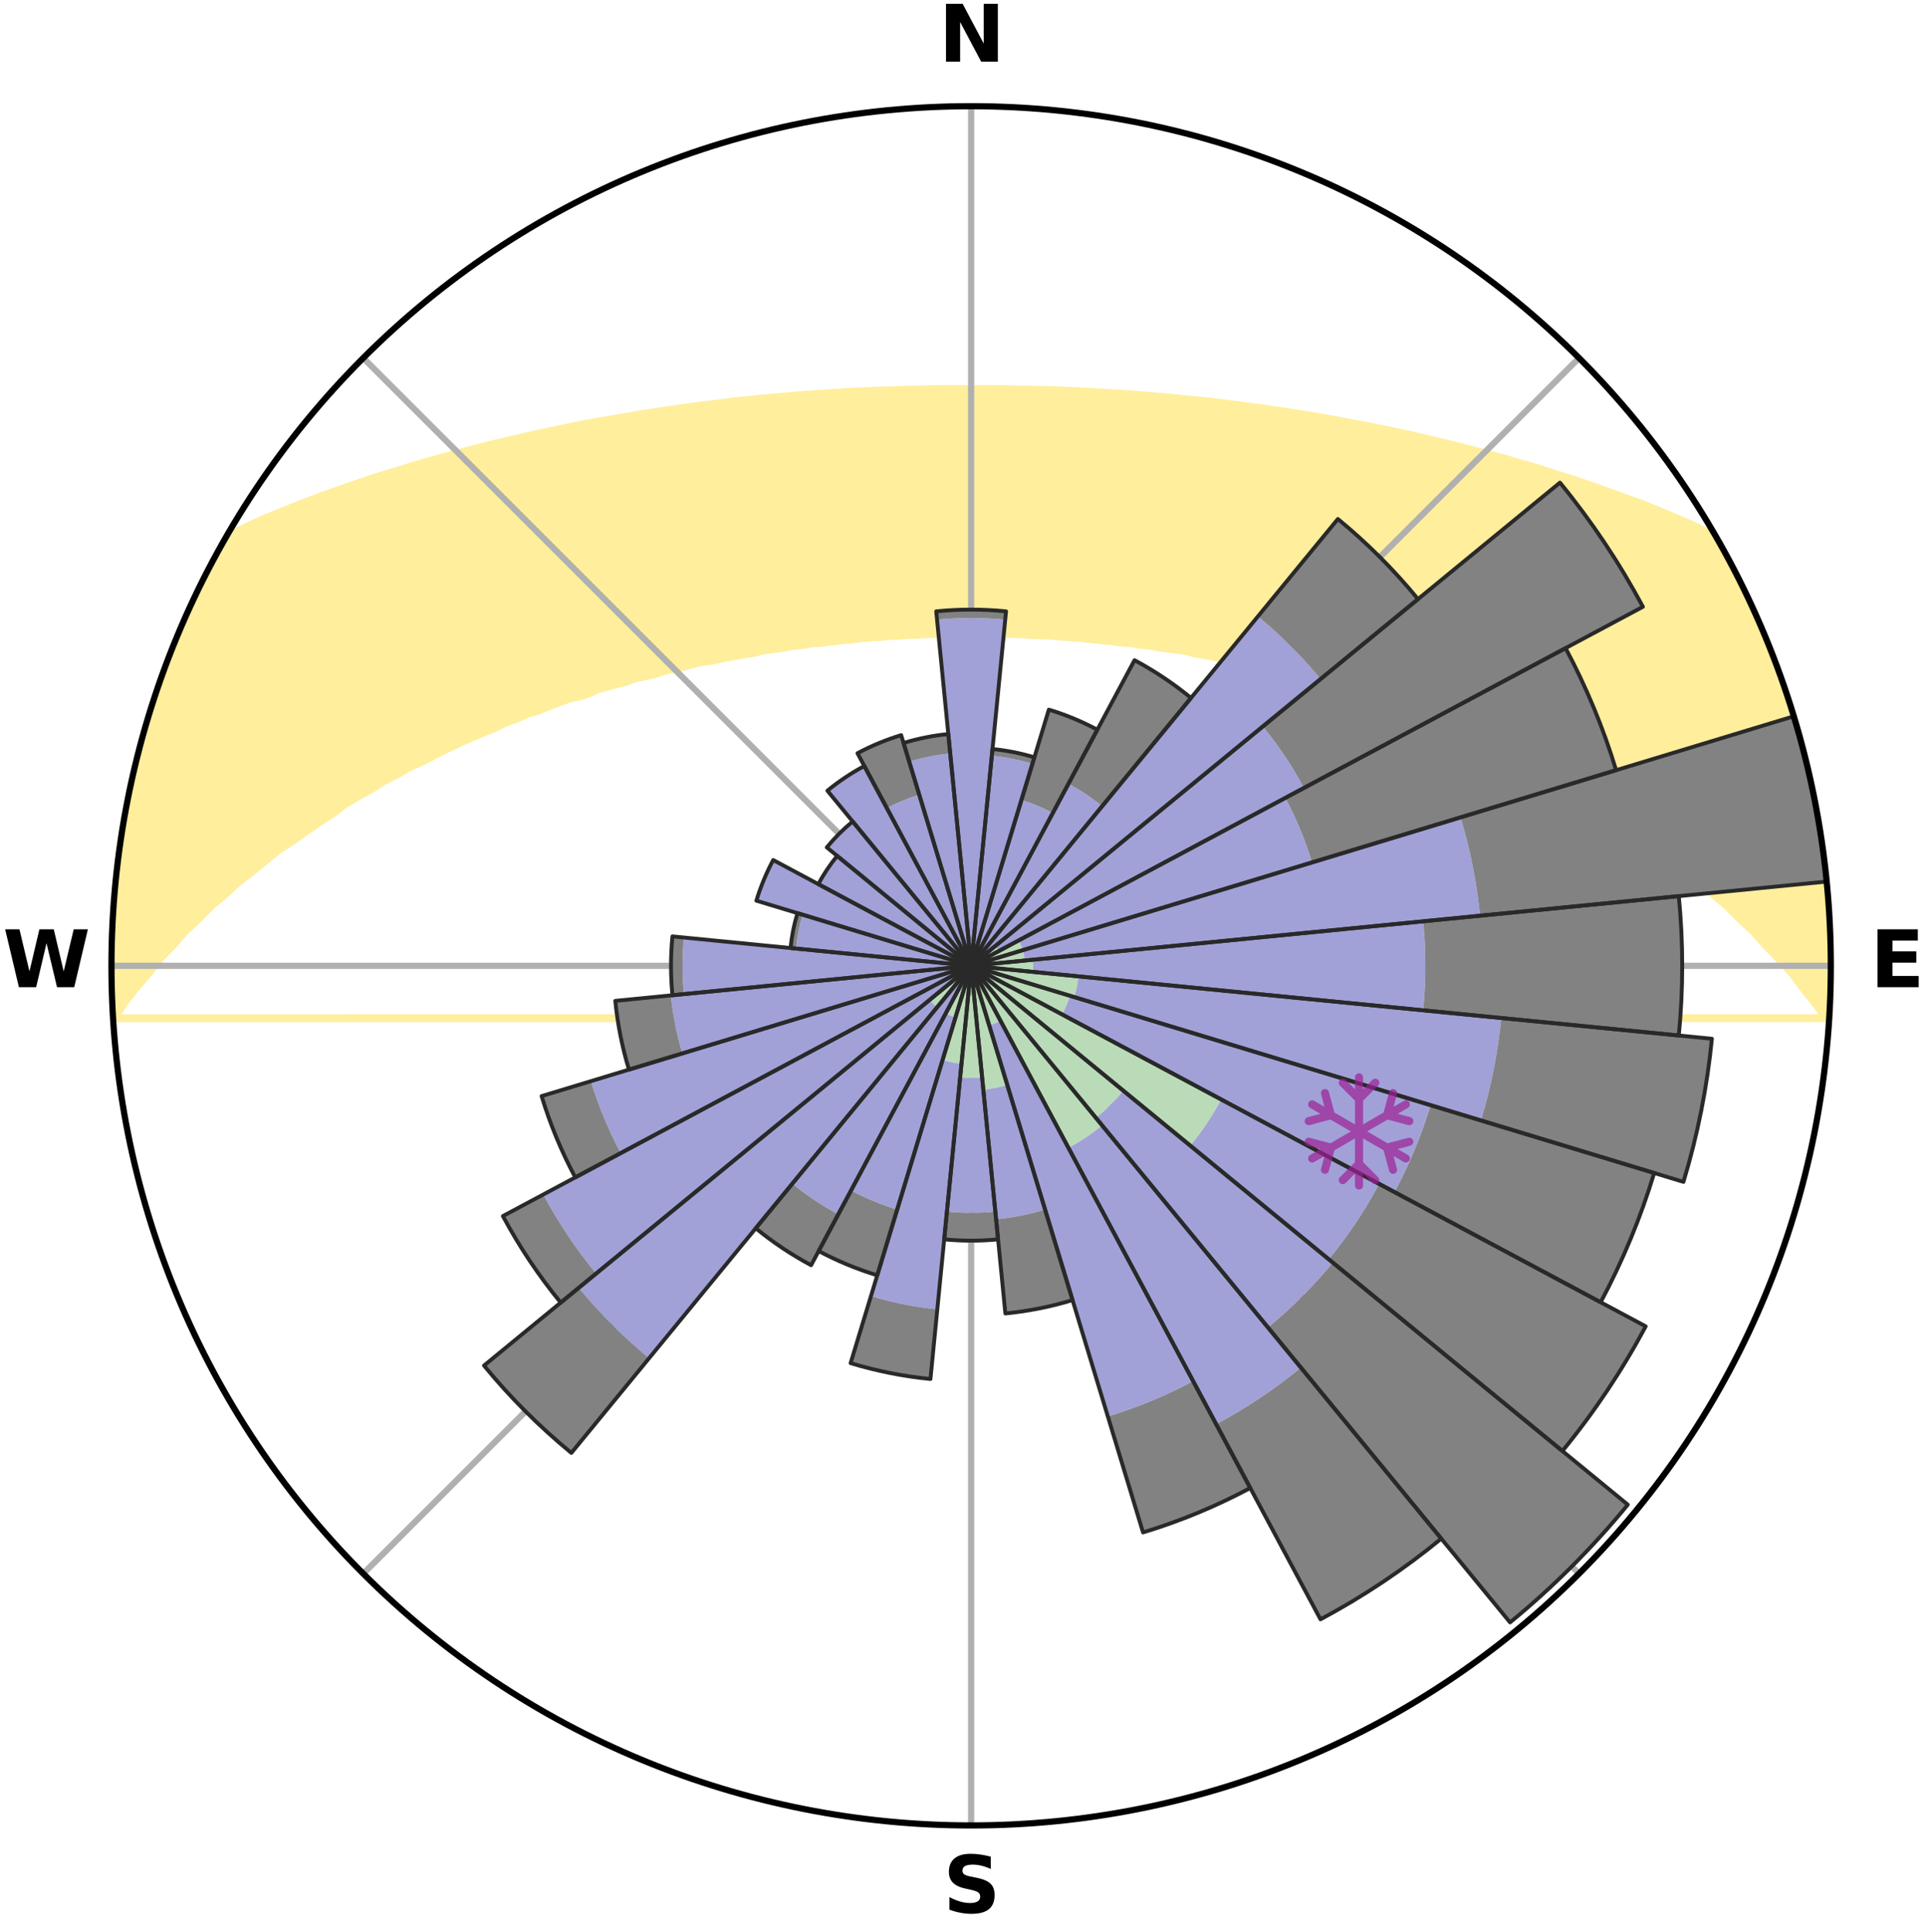 <?xml version="1.0" encoding="utf-8" standalone="no"?>
<!DOCTYPE svg PUBLIC "-//W3C//DTD SVG 1.1//EN"
  "http://www.w3.org/Graphics/SVG/1.1/DTD/svg11.dtd">
<svg xmlns:xlink="http://www.w3.org/1999/xlink" width="248.41pt" height="249.158pt" viewBox="0 0 248.41 249.158" xmlns="http://www.w3.org/2000/svg" version="1.1">
 <title>Ski Rose for Mount Hotham</title>
 <defs>
  <style type="text/css">*{stroke-linejoin: round; stroke-linecap: butt}</style>
 </defs>
 <g id="figure_1">
  <g id="patch_1">
   <path d="M 0 249.158 
L 248.41 249.158 
L 248.41 0 
L 0 0 
z
" style="fill: #ffffff"/>
  </g>
  <g id="axes_1">
   <g id="patch_2">
    <path d="M 236.135 124.579 
C 236.135 110.018 233.267 95.599 227.695 82.147 
C 222.122 68.695 213.955 56.471 203.659 46.175 
C 193.363 35.879 181.139 27.711 167.687 22.139 
C 154.235 16.567 139.815 13.699 125.255 13.699 
C 110.694 13.699 96.275 16.567 82.823 22.139 
C 69.371 27.711 57.147 35.879 46.851 46.175 
C 36.555 56.471 28.387 68.695 22.815 82.147 
C 17.243 95.599 14.375 110.018 14.375 124.579 
C 14.375 139.14 17.243 153.559 22.815 167.011 
C 28.387 180.463 36.555 192.687 46.851 202.983 
C 57.147 213.279 69.371 221.447 82.823 227.019 
C 96.275 232.591 110.694 235.459 125.255 235.459 
C 139.815 235.459 154.235 232.591 167.687 227.019 
C 181.139 221.447 193.363 213.279 203.659 202.983 
C 213.955 192.687 222.122 180.463 227.695 167.011 
C 233.267 153.559 236.135 139.14 236.135 124.579 
M 125.255 124.579 
C 125.255 124.579 125.255 124.579 125.255 124.579 
C 125.255 124.579 125.255 124.579 125.255 124.579 
C 125.255 124.579 125.255 124.579 125.255 124.579 
C 125.255 124.579 125.255 124.579 125.255 124.579 
C 125.255 124.579 125.255 124.579 125.255 124.579 
C 125.255 124.579 125.255 124.579 125.255 124.579 
C 125.255 124.579 125.255 124.579 125.255 124.579 
C 125.255 124.579 125.255 124.579 125.255 124.579 
C 125.255 124.579 125.255 124.579 125.255 124.579 
C 125.255 124.579 125.255 124.579 125.255 124.579 
C 125.255 124.579 125.255 124.579 125.255 124.579 
C 125.255 124.579 125.255 124.579 125.255 124.579 
C 125.255 124.579 125.255 124.579 125.255 124.579 
C 125.255 124.579 125.255 124.579 125.255 124.579 
C 125.255 124.579 125.255 124.579 125.255 124.579 
C 125.255 124.579 125.255 124.579 125.255 124.579 
z
" style="fill: #ffffff"/>
   </g>
   <g id="PolyCollection_1">
    <defs>
     <path id="me26c346444" d="M 125.904 -198.984 
L 125.629 -167.457 
L 126.378 -167.454 
L 127.126 -167.443 
L 127.876 -167.427 
L 128.627 -167.424 
L 129.378 -167.4 
L 130.13 -167.371 
L 130.888 -167.367 
L 131.644 -167.329 
L 132.401 -167.285 
L 133.161 -167.235 
L 133.931 -167.225 
L 134.696 -167.165 
L 135.476 -167.154 
L 136.247 -167.083 
L 137.021 -167.006 
L 137.817 -166.987 
L 138.598 -166.897 
L 139.406 -166.872 
L 140.195 -166.769 
L 140.987 -166.657 
L 141.815 -166.619 
L 142.616 -166.492 
L 143.458 -166.444 
L 144.268 -166.3 
L 145.126 -166.24 
L 145.993 -166.174 
L 146.819 -166.003 
L 147.702 -165.922 
L 148.596 -165.834 
L 149.436 -165.631 
L 150.346 -165.524 
L 151.265 -165.407 
L 152.195 -165.281 
L 153.134 -165.144 
L 154.001 -164.88 
L 154.956 -164.717 
L 155.92 -164.542 
L 156.893 -164.354 
L 157.876 -164.151 
L 158.867 -163.934 
L 159.974 -163.822 
L 160.986 -163.573 
L 162.006 -163.307 
L 163.034 -163.023 
L 164.193 -162.843 
L 165.041 -162.335 
L 165.959 -161.878 
L 167.013 -161.524 
L 168.214 -161.269 
L 169.428 -160.992 
L 170.504 -160.572 
L 171.738 -160.246 
L 172.983 -159.896 
L 174.238 -159.518 
L 175.503 -159.113 
L 176.776 -158.68 
L 178.058 -158.218 
L 179.346 -157.726 
L 180.64 -157.203 
L 182.125 -156.755 
L 183.432 -156.167 
L 184.935 -155.646 
L 186.446 -155.088 
L 187.766 -154.395 
L 189.288 -153.761 
L 190.815 -153.086 
L 192.346 -152.369 
L 193.879 -151.611 
L 195.414 -150.81 
L 197.165 -150.044 
L 198.699 -149.153 
L 200.453 -148.289 
L 201.981 -147.306 
L 203.73 -146.342 
L 205.476 -145.326 
L 207.215 -144.256 
L 208.714 -143.081 
L 210.435 -141.909 
L 212.383 -140.727 
L 214.082 -139.444 
L 215.765 -138.106 
L 217.432 -136.714 
L 219.322 -135.297 
L 220.95 -133.793 
L 222.797 -132.256 
L 224.377 -130.642 
L 226.172 -128.985 
L 227.692 -127.261 
L 229.42 -125.488 
L 231.105 -123.655 
L 232.499 -121.771 
L 234.061 -119.828 
L 235.515 -117.835 
L 14.807 -117.824 
L 16.021 -119.81 
L 17.564 -121.759 
L 19.188 -123.653 
L 20.627 -125.492 
L 22.349 -127.274 
L 23.866 -129.006 
L 25.657 -130.671 
L 27.234 -132.293 
L 29.08 -133.84 
L 30.705 -135.352 
L 32.593 -136.778 
L 34.259 -138.179 
L 35.941 -139.525 
L 37.876 -140.774 
L 39.585 -142.009 
L 41.306 -143.19 
L 43.036 -144.318 
L 44.544 -145.452 
L 46.289 -146.478 
L 48.038 -147.452 
L 49.567 -148.443 
L 51.321 -149.317 
L 52.856 -150.217 
L 54.608 -150.993 
L 56.144 -151.803 
L 57.678 -152.57 
L 59.211 -153.296 
L 60.74 -153.98 
L 62.264 -154.624 
L 63.783 -155.228 
L 65.101 -155.893 
L 66.606 -156.423 
L 67.916 -157.02 
L 69.404 -157.478 
L 70.702 -158.009 
L 71.994 -158.51 
L 73.279 -158.981 
L 74.723 -159.309 
L 75.988 -159.721 
L 77.086 -160.222 
L 78.335 -160.582 
L 79.574 -160.915 
L 80.801 -161.224 
L 81.875 -161.629 
L 83.081 -161.891 
L 84.273 -162.132 
L 85.323 -162.473 
L 86.367 -162.794 
L 87.524 -162.974 
L 88.55 -163.258 
L 89.568 -163.524 
L 90.578 -163.774 
L 91.684 -163.886 
L 92.673 -164.104 
L 93.654 -164.307 
L 94.626 -164.496 
L 95.588 -164.671 
L 96.541 -164.834 
L 97.484 -164.985 
L 98.344 -165.237 
L 99.272 -165.364 
L 100.19 -165.481 
L 101.098 -165.589 
L 101.937 -165.793 
L 102.829 -165.882 
L 103.711 -165.964 
L 104.535 -166.136 
L 105.401 -166.203 
L 106.258 -166.265 
L 107.066 -166.41 
L 107.908 -166.459 
L 108.707 -166.587 
L 109.534 -166.627 
L 110.325 -166.74 
L 111.113 -166.844 
L 111.92 -166.87 
L 112.701 -166.961 
L 113.495 -166.982 
L 114.268 -167.061 
L 115.039 -167.132 
L 115.818 -167.146 
L 116.582 -167.207 
L 117.344 -167.261 
L 118.111 -167.27 
L 118.868 -167.315 
L 119.623 -167.355 
L 120.38 -167.361 
L 121.132 -167.392 
L 121.883 -167.417 
L 122.634 -167.422 
L 123.384 -167.44 
L 124.132 -167.452 
L 124.881 -167.458 
L 124.606 -198.986 
L 124.606 -198.986 
L 123.307 -198.982 
L 122.007 -198.976 
L 120.705 -198.967 
L 119.402 -198.952 
L 118.096 -198.929 
L 116.788 -198.891 
L 115.478 -198.844 
L 114.162 -198.804 
L 112.841 -198.759 
L 111.516 -198.706 
L 110.187 -198.639 
L 108.851 -198.572 
L 107.513 -198.479 
L 106.165 -198.395 
L 104.809 -198.304 
L 103.446 -198.203 
L 102.076 -198.093 
L 100.698 -197.973 
L 99.311 -197.842 
L 97.907 -197.723 
L 96.503 -197.569 
L 95.083 -197.421 
L 93.655 -197.253 
L 92.221 -197.066 
L 90.763 -196.892 
L 89.288 -196.718 
L 87.815 -196.501 
L 86.323 -196.282 
L 84.812 -196.062 
L 83.284 -195.832 
L 81.747 -195.577 
L 80.194 -195.31 
L 78.621 -195.035 
L 77.017 -194.766 
L 75.403 -194.469 
L 73.779 -194.145 
L 72.145 -193.793 
L 70.477 -193.445 
L 68.787 -193.08 
L 67.082 -192.69 
L 65.356 -192.283 
L 63.591 -191.873 
L 61.816 -191.429 
L 60.032 -190.95 
L 58.193 -190.481 
L 56.349 -189.968 
L 54.481 -189.431 
L 52.587 -188.87 
L 50.683 -188.269 
L 48.71 -187.677 
L 46.761 -187.016 
L 44.764 -186.342 
L 42.756 -185.625 
L 40.701 -184.891 
L 38.644 -184.105 
L 36.589 -183.266 
L 34.468 -182.417 
L 32.394 -181.484 
L 30.32 -180.5 
L 28.758 -179.175 
L 27.813 -177.486 
L 26.915 -175.772 
L 26.077 -174.027 
L 25.195 -172.305 
L 24.368 -170.556 
L 23.593 -168.783 
L 22.829 -167.005 
L 22.181 -165.181 
L 21.419 -163.402 
L 20.806 -161.566 
L 20.107 -159.761 
L 19.595 -157.894 
L 18.957 -156.066 
L 18.509 -154.182 
L 17.933 -152.334 
L 17.589 -150.427 
L 17.037 -148.57 
L 16.76 -146.653 
L 16.311 -144.771 
L 15.934 -142.873 
L 15.716 -140.95 
L 15.365 -139.046 
L 15.213 -137.117 
L 14.928 -135.202 
L 14.717 -133.279 
L 14.669 -131.343 
L 14.485 -129.415 
L 14.548 -127.478 
L 14.435 -125.546 
L 14.397 -123.612 
L 14.531 -121.68 
L 14.528 -119.745 
L 14.595 -117.811 
L 235.729 -117.822 
L 235.938 -119.747 
L 236.01 -121.679 
L 236.052 -123.612 
L 236.061 -125.546 
L 236.048 -127.48 
L 235.99 -129.414 
L 235.896 -131.346 
L 235.766 -133.276 
L 235.599 -135.204 
L 235.394 -137.128 
L 235.15 -139.047 
L 234.867 -140.961 
L 234.545 -142.868 
L 234.268 -144.784 
L 233.86 -146.675 
L 233.411 -148.557 
L 233.05 -150.458 
L 232.586 -152.337 
L 232.064 -154.2 
L 231.484 -156.046 
L 231 -157.92 
L 230.306 -159.729 
L 229.737 -161.578 
L 229.096 -163.404 
L 228.408 -165.212 
L 227.671 -167.001 
L 226.867 -168.761 
L 226.134 -170.552 
L 225.297 -172.297 
L 224.451 -174.036 
L 223.573 -175.76 
L 222.676 -177.474 
L 221.758 -179.178 
L 220.191 -180.501 
L 218.131 -181.494 
L 216.02 -182.403 
L 213.936 -183.276 
L 211.874 -184.111 
L 209.787 -184.875 
L 207.744 -185.618 
L 205.736 -186.335 
L 203.739 -187.008 
L 201.778 -187.66 
L 199.826 -188.269 
L 197.937 -188.883 
L 196.02 -189.423 
L 194.167 -189.974 
L 192.309 -190.473 
L 190.484 -190.957 
L 188.692 -191.428 
L 186.911 -191.865 
L 185.158 -192.287 
L 183.44 -192.705 
L 181.735 -193.095 
L 180.045 -193.46 
L 178.369 -193.799 
L 176.726 -194.138 
L 175.091 -194.447 
L 173.474 -194.738 
L 171.899 -195.05 
L 170.32 -195.317 
L 168.766 -195.582 
L 167.222 -195.825 
L 165.701 -196.068 
L 164.189 -196.287 
L 162.7 -196.511 
L 161.209 -196.692 
L 159.748 -196.895 
L 158.294 -197.077 
L 156.861 -197.269 
L 155.429 -197.425 
L 154.004 -197.562 
L 152.593 -197.699 
L 151.198 -197.841 
L 149.81 -197.968 
L 148.432 -198.088 
L 147.062 -198.199 
L 145.699 -198.3 
L 144.344 -198.391 
L 142.996 -198.475 
L 141.654 -198.55 
L 140.32 -198.628 
L 138.99 -198.688 
L 137.669 -198.761 
L 136.35 -198.817 
L 135.034 -198.856 
L 133.721 -198.889 
L 132.413 -198.917 
L 131.107 -198.939 
L 129.805 -198.967 
L 128.503 -198.982 
L 127.203 -198.985 
L 125.904 -198.984 
z
" style="stroke: #ffee9c"/>
    </defs>
    <g clip-path="url(#p14964a535a)">
     <use xlink:href="#me26c346444" x="0" y="249.158" style="fill: #ffee9c; stroke: #ffee9c"/>
    </g>
   </g>
   <g id="matplotlib.axis_1">
    <g id="xtick_1">
     <g id="line2d_1">
      <path d="M 125.255 124.579 
L 125.255 13.699 
" clip-path="url(#p14964a535a)" style="fill: none; stroke: #b0b0b0; stroke-width: 0.8; stroke-linecap: square"/>
     </g>
     <g id="text_1">
      <!-- N -->
      <g transform="translate(121.07 7.958) scale(0.1 -0.1)">
       <defs>
        <path id="DejaVuSans-Bold-4e" d="M 588 4666 
L 1931 4666 
L 3628 1466 
L 3628 4666 
L 4769 4666 
L 4769 0 
L 3425 0 
L 1728 3200 
L 1728 0 
L 588 0 
L 588 4666 
z
" transform="scale(0.016)"/>
       </defs>
       <use xlink:href="#DejaVuSans-Bold-4e"/>
      </g>
     </g>
    </g>
    <g id="xtick_2">
     <g id="line2d_2">
      <path d="M 125.255 124.579 
L 203.659 46.175 
" clip-path="url(#p14964a535a)" style="fill: none; stroke: #b0b0b0; stroke-width: 0.8; stroke-linecap: square"/>
     </g>
    </g>
    <g id="xtick_3">
     <g id="line2d_3">
      <path d="M 125.255 124.579 
L 236.135 124.579 
" clip-path="url(#p14964a535a)" style="fill: none; stroke: #b0b0b0; stroke-width: 0.8; stroke-linecap: square"/>
     </g>
     <g id="text_2">
      <!-- E -->
      <g transform="translate(241.219 127.338) scale(0.1 -0.1)">
       <defs>
        <path id="DejaVuSans-Bold-45" d="M 588 4666 
L 3834 4666 
L 3834 3756 
L 1791 3756 
L 1791 2888 
L 3713 2888 
L 3713 1978 
L 1791 1978 
L 1791 909 
L 3903 909 
L 3903 0 
L 588 0 
L 588 4666 
z
" transform="scale(0.016)"/>
       </defs>
       <use xlink:href="#DejaVuSans-Bold-45"/>
      </g>
     </g>
    </g>
    <g id="xtick_4">
     <g id="line2d_4">
      <path d="M 125.255 124.579 
L 203.659 202.983 
" clip-path="url(#p14964a535a)" style="fill: none; stroke: #b0b0b0; stroke-width: 0.8; stroke-linecap: square"/>
     </g>
    </g>
    <g id="xtick_5">
     <g id="line2d_5">
      <path d="M 125.255 124.579 
L 125.255 235.459 
" clip-path="url(#p14964a535a)" style="fill: none; stroke: #b0b0b0; stroke-width: 0.8; stroke-linecap: square"/>
     </g>
     <g id="text_3">
      <!-- S -->
      <g transform="translate(121.654 246.718) scale(0.1 -0.1)">
       <defs>
        <path id="DejaVuSans-Bold-53" d="M 3834 4519 
L 3834 3531 
Q 3450 3703 3084 3790 
Q 2719 3878 2394 3878 
Q 1963 3878 1756 3759 
Q 1550 3641 1550 3391 
Q 1550 3203 1689 3098 
Q 1828 2994 2194 2919 
L 2706 2816 
Q 3484 2659 3812 2340 
Q 4141 2022 4141 1434 
Q 4141 663 3683 286 
Q 3225 -91 2284 -91 
Q 1841 -91 1394 -6 
Q 947 78 500 244 
L 500 1259 
Q 947 1022 1364 901 
Q 1781 781 2169 781 
Q 2563 781 2772 912 
Q 2981 1044 2981 1288 
Q 2981 1506 2839 1625 
Q 2697 1744 2272 1838 
L 1806 1941 
Q 1106 2091 782 2419 
Q 459 2747 459 3303 
Q 459 4000 909 4375 
Q 1359 4750 2203 4750 
Q 2588 4750 2994 4692 
Q 3400 4634 3834 4519 
z
" transform="scale(0.016)"/>
       </defs>
       <use xlink:href="#DejaVuSans-Bold-53"/>
      </g>
     </g>
    </g>
    <g id="xtick_6">
     <g id="line2d_6">
      <path d="M 125.255 124.579 
L 46.851 202.983 
" clip-path="url(#p14964a535a)" style="fill: none; stroke: #b0b0b0; stroke-width: 0.8; stroke-linecap: square"/>
     </g>
    </g>
    <g id="xtick_7">
     <g id="line2d_7">
      <path d="M 125.255 124.579 
L 14.375 124.579 
" clip-path="url(#p14964a535a)" style="fill: none; stroke: #b0b0b0; stroke-width: 0.8; stroke-linecap: square"/>
     </g>
     <g id="text_4">
      <!-- W -->
      <g transform="translate(0.36 127.338) scale(0.1 -0.1)">
       <defs>
        <path id="DejaVuSans-Bold-57" d="M 191 4666 
L 1344 4666 
L 2150 1275 
L 2950 4666 
L 4109 4666 
L 4909 1275 
L 5716 4666 
L 6859 4666 
L 5759 0 
L 4372 0 
L 3525 3547 
L 2688 0 
L 1300 0 
L 191 4666 
z
" transform="scale(0.016)"/>
       </defs>
       <use xlink:href="#DejaVuSans-Bold-57"/>
      </g>
     </g>
    </g>
    <g id="xtick_8">
     <g id="line2d_8">
      <path d="M 125.255 124.579 
L 46.851 46.175 
" clip-path="url(#p14964a535a)" style="fill: none; stroke: #b0b0b0; stroke-width: 0.8; stroke-linecap: square"/>
     </g>
    </g>
   </g>
   <g id="matplotlib.axis_2"/>
   <g id="patch_3">
    <path d="M 125.255 124.579 
C 125.255 124.579 125.255 124.579 125.255 124.579 
C 125.255 124.579 125.255 124.579 125.255 124.579 
L 125.255 124.579 
C 125.255 124.579 125.255 124.579 125.255 124.579 
C 125.255 124.579 125.255 124.579 125.255 124.579 
z
" clip-path="url(#p14964a535a)" style="fill: #d9d9d9"/>
   </g>
   <g id="patch_4">
    <path d="M 125.255 124.579 
C 125.255 124.579 125.255 124.579 125.255 124.579 
C 125.255 124.579 125.255 124.579 125.255 124.579 
L 125.255 124.579 
C 125.255 124.579 125.255 124.579 125.255 124.579 
C 125.255 124.579 125.255 124.579 125.255 124.579 
z
" clip-path="url(#p14964a535a)" style="fill: #d9d9d9"/>
   </g>
   <g id="patch_5">
    <path d="M 125.255 124.579 
C 125.255 124.579 125.255 124.579 125.255 124.579 
C 125.255 124.579 125.255 124.579 125.255 124.579 
L 125.255 124.579 
C 125.255 124.579 125.255 124.579 125.255 124.579 
C 125.255 124.579 125.255 124.579 125.255 124.579 
z
" clip-path="url(#p14964a535a)" style="fill: #d9d9d9"/>
   </g>
   <g id="patch_6">
    <path d="M 125.255 124.579 
C 125.255 124.579 125.255 124.579 125.255 124.579 
C 125.255 124.579 125.255 124.579 125.255 124.579 
L 125.255 124.579 
C 125.255 124.579 125.255 124.579 125.255 124.579 
C 125.255 124.579 125.255 124.579 125.255 124.579 
z
" clip-path="url(#p14964a535a)" style="fill: #d9d9d9"/>
   </g>
   <g id="patch_7">
    <path d="M 125.255 124.579 
C 125.255 124.579 125.255 124.579 125.255 124.579 
C 125.255 124.579 125.255 124.579 125.255 124.579 
L 125.255 124.579 
C 125.255 124.579 125.255 124.579 125.255 124.579 
C 125.255 124.579 125.255 124.579 125.255 124.579 
z
" clip-path="url(#p14964a535a)" style="fill: #d9d9d9"/>
   </g>
   <g id="patch_8">
    <path d="M 125.255 124.579 
C 125.255 124.579 125.255 124.579 125.255 124.579 
C 125.255 124.579 125.255 124.579 125.255 124.579 
L 125.255 124.579 
C 125.255 124.579 125.255 124.579 125.255 124.579 
C 125.255 124.579 125.255 124.579 125.255 124.579 
z
" clip-path="url(#p14964a535a)" style="fill: #d9d9d9"/>
   </g>
   <g id="patch_9">
    <path d="M 125.255 124.579 
C 125.255 124.579 125.255 124.579 125.255 124.579 
C 125.255 124.579 125.255 124.579 125.255 124.579 
L 125.255 124.579 
C 125.255 124.579 125.255 124.579 125.255 124.579 
C 125.255 124.579 125.255 124.579 125.255 124.579 
z
" clip-path="url(#p14964a535a)" style="fill: #d9d9d9"/>
   </g>
   <g id="patch_10">
    <path d="M 125.255 124.579 
C 125.255 124.579 125.255 124.579 125.255 124.579 
C 125.255 124.579 125.255 124.579 125.255 124.579 
L 125.255 124.579 
C 125.255 124.579 125.255 124.579 125.255 124.579 
C 125.255 124.579 125.255 124.579 125.255 124.579 
z
" clip-path="url(#p14964a535a)" style="fill: #d9d9d9"/>
   </g>
   <g id="patch_11">
    <path d="M 125.255 124.579 
C 125.255 124.579 125.255 124.579 125.255 124.579 
C 125.255 124.579 125.255 124.579 125.255 124.579 
L 125.255 124.579 
C 125.255 124.579 125.255 124.579 125.255 124.579 
C 125.255 124.579 125.255 124.579 125.255 124.579 
z
" clip-path="url(#p14964a535a)" style="fill: #d9d9d9"/>
   </g>
   <g id="patch_12">
    <path d="M 125.255 124.579 
C 125.255 124.579 125.255 124.579 125.255 124.579 
C 125.255 124.579 125.255 124.579 125.255 124.579 
L 125.255 124.579 
C 125.255 124.579 125.255 124.579 125.255 124.579 
C 125.255 124.579 125.255 124.579 125.255 124.579 
z
" clip-path="url(#p14964a535a)" style="fill: #d9d9d9"/>
   </g>
   <g id="patch_13">
    <path d="M 125.255 124.579 
C 125.255 124.579 125.255 124.579 125.255 124.579 
C 125.255 124.579 125.255 124.579 125.255 124.579 
L 125.255 124.579 
C 125.255 124.579 125.255 124.579 125.255 124.579 
C 125.255 124.579 125.255 124.579 125.255 124.579 
z
" clip-path="url(#p14964a535a)" style="fill: #d9d9d9"/>
   </g>
   <g id="patch_14">
    <path d="M 125.255 124.579 
C 125.255 124.579 125.255 124.579 125.255 124.579 
C 125.255 124.579 125.255 124.579 125.255 124.579 
L 125.255 124.579 
C 125.255 124.579 125.255 124.579 125.255 124.579 
C 125.255 124.579 125.255 124.579 125.255 124.579 
z
" clip-path="url(#p14964a535a)" style="fill: #d9d9d9"/>
   </g>
   <g id="patch_15">
    <path d="M 125.255 124.579 
C 125.255 124.579 125.255 124.579 125.255 124.579 
C 125.255 124.579 125.255 124.579 125.255 124.579 
L 125.255 124.579 
C 125.255 124.579 125.255 124.579 125.255 124.579 
C 125.255 124.579 125.255 124.579 125.255 124.579 
z
" clip-path="url(#p14964a535a)" style="fill: #d9d9d9"/>
   </g>
   <g id="patch_16">
    <path d="M 125.255 124.579 
C 125.255 124.579 125.255 124.579 125.255 124.579 
C 125.255 124.579 125.255 124.579 125.255 124.579 
L 125.255 124.579 
C 125.255 124.579 125.255 124.579 125.255 124.579 
C 125.255 124.579 125.255 124.579 125.255 124.579 
z
" clip-path="url(#p14964a535a)" style="fill: #d9d9d9"/>
   </g>
   <g id="patch_17">
    <path d="M 125.255 124.579 
C 125.255 124.579 125.255 124.579 125.255 124.579 
C 125.255 124.579 125.255 124.579 125.255 124.579 
L 125.255 124.579 
C 125.255 124.579 125.255 124.579 125.255 124.579 
C 125.255 124.579 125.255 124.579 125.255 124.579 
z
" clip-path="url(#p14964a535a)" style="fill: #d9d9d9"/>
   </g>
   <g id="patch_18">
    <path d="M 125.255 124.579 
C 125.255 124.579 125.255 124.579 125.255 124.579 
C 125.255 124.579 125.255 124.579 125.255 124.579 
L 125.255 124.579 
C 125.255 124.579 125.255 124.579 125.255 124.579 
C 125.255 124.579 125.255 124.579 125.255 124.579 
z
" clip-path="url(#p14964a535a)" style="fill: #d9d9d9"/>
   </g>
   <g id="patch_19">
    <path d="M 125.255 124.579 
C 125.255 124.579 125.255 124.579 125.255 124.579 
C 125.255 124.579 125.255 124.579 125.255 124.579 
L 125.255 124.579 
C 125.255 124.579 125.255 124.579 125.255 124.579 
C 125.255 124.579 125.255 124.579 125.255 124.579 
z
" clip-path="url(#p14964a535a)" style="fill: #d9d9d9"/>
   </g>
   <g id="patch_20">
    <path d="M 125.255 124.579 
C 125.255 124.579 125.255 124.579 125.255 124.579 
C 125.255 124.579 125.255 124.579 125.255 124.579 
L 125.255 124.579 
C 125.255 124.579 125.255 124.579 125.255 124.579 
C 125.255 124.579 125.255 124.579 125.255 124.579 
z
" clip-path="url(#p14964a535a)" style="fill: #d9d9d9"/>
   </g>
   <g id="patch_21">
    <path d="M 125.255 124.579 
C 125.255 124.579 125.255 124.579 125.255 124.579 
C 125.255 124.579 125.255 124.579 125.255 124.579 
L 125.255 124.579 
C 125.255 124.579 125.255 124.579 125.255 124.579 
C 125.255 124.579 125.255 124.579 125.255 124.579 
z
" clip-path="url(#p14964a535a)" style="fill: #d9d9d9"/>
   </g>
   <g id="patch_22">
    <path d="M 125.255 124.579 
C 125.255 124.579 125.255 124.579 125.255 124.579 
C 125.255 124.579 125.255 124.579 125.255 124.579 
L 125.255 124.579 
C 125.255 124.579 125.255 124.579 125.255 124.579 
C 125.255 124.579 125.255 124.579 125.255 124.579 
z
" clip-path="url(#p14964a535a)" style="fill: #d9d9d9"/>
   </g>
   <g id="patch_23">
    <path d="M 125.255 124.579 
C 125.255 124.579 125.255 124.579 125.255 124.579 
C 125.255 124.579 125.255 124.579 125.255 124.579 
L 125.255 124.579 
C 125.255 124.579 125.255 124.579 125.255 124.579 
C 125.255 124.579 125.255 124.579 125.255 124.579 
z
" clip-path="url(#p14964a535a)" style="fill: #d9d9d9"/>
   </g>
   <g id="patch_24">
    <path d="M 125.255 124.579 
C 125.255 124.579 125.255 124.579 125.255 124.579 
C 125.255 124.579 125.255 124.579 125.255 124.579 
L 125.255 124.579 
C 125.255 124.579 125.255 124.579 125.255 124.579 
C 125.255 124.579 125.255 124.579 125.255 124.579 
z
" clip-path="url(#p14964a535a)" style="fill: #d9d9d9"/>
   </g>
   <g id="patch_25">
    <path d="M 125.255 124.579 
C 125.255 124.579 125.255 124.579 125.255 124.579 
C 125.255 124.579 125.255 124.579 125.255 124.579 
L 125.255 124.579 
C 125.255 124.579 125.255 124.579 125.255 124.579 
C 125.255 124.579 125.255 124.579 125.255 124.579 
z
" clip-path="url(#p14964a535a)" style="fill: #d9d9d9"/>
   </g>
   <g id="patch_26">
    <path d="M 125.255 124.579 
C 125.255 124.579 125.255 124.579 125.255 124.579 
C 125.255 124.579 125.255 124.579 125.255 124.579 
L 125.255 124.579 
C 125.255 124.579 125.255 124.579 125.255 124.579 
C 125.255 124.579 125.255 124.579 125.255 124.579 
z
" clip-path="url(#p14964a535a)" style="fill: #d9d9d9"/>
   </g>
   <g id="patch_27">
    <path d="M 125.255 124.579 
C 125.255 124.579 125.255 124.579 125.255 124.579 
C 125.255 124.579 125.255 124.579 125.255 124.579 
L 125.255 124.579 
C 125.255 124.579 125.255 124.579 125.255 124.579 
C 125.255 124.579 125.255 124.579 125.255 124.579 
z
" clip-path="url(#p14964a535a)" style="fill: #d9d9d9"/>
   </g>
   <g id="patch_28">
    <path d="M 125.255 124.579 
C 125.255 124.579 125.255 124.579 125.255 124.579 
C 125.255 124.579 125.255 124.579 125.255 124.579 
L 125.255 124.579 
C 125.255 124.579 125.255 124.579 125.255 124.579 
C 125.255 124.579 125.255 124.579 125.255 124.579 
z
" clip-path="url(#p14964a535a)" style="fill: #d9d9d9"/>
   </g>
   <g id="patch_29">
    <path d="M 125.255 124.579 
C 125.255 124.579 125.255 124.579 125.255 124.579 
C 125.255 124.579 125.255 124.579 125.255 124.579 
L 125.255 124.579 
C 125.255 124.579 125.255 124.579 125.255 124.579 
C 125.255 124.579 125.255 124.579 125.255 124.579 
z
" clip-path="url(#p14964a535a)" style="fill: #d9d9d9"/>
   </g>
   <g id="patch_30">
    <path d="M 125.255 124.579 
C 125.255 124.579 125.255 124.579 125.255 124.579 
C 125.255 124.579 125.255 124.579 125.255 124.579 
L 125.255 124.579 
C 125.255 124.579 125.255 124.579 125.255 124.579 
C 125.255 124.579 125.255 124.579 125.255 124.579 
z
" clip-path="url(#p14964a535a)" style="fill: #d9d9d9"/>
   </g>
   <g id="patch_31">
    <path d="M 125.255 124.579 
C 125.255 124.579 125.255 124.579 125.255 124.579 
C 125.255 124.579 125.255 124.579 125.255 124.579 
L 125.255 124.579 
C 125.255 124.579 125.255 124.579 125.255 124.579 
C 125.255 124.579 125.255 124.579 125.255 124.579 
z
" clip-path="url(#p14964a535a)" style="fill: #d9d9d9"/>
   </g>
   <g id="patch_32">
    <path d="M 125.255 124.579 
C 125.255 124.579 125.255 124.579 125.255 124.579 
C 125.255 124.579 125.255 124.579 125.255 124.579 
L 125.255 124.579 
C 125.255 124.579 125.255 124.579 125.255 124.579 
C 125.255 124.579 125.255 124.579 125.255 124.579 
z
" clip-path="url(#p14964a535a)" style="fill: #d9d9d9"/>
   </g>
   <g id="patch_33">
    <path d="M 125.255 124.579 
C 125.255 124.579 125.255 124.579 125.255 124.579 
C 125.255 124.579 125.255 124.579 125.255 124.579 
L 125.255 124.579 
C 125.255 124.579 125.255 124.579 125.255 124.579 
C 125.255 124.579 125.255 124.579 125.255 124.579 
z
" clip-path="url(#p14964a535a)" style="fill: #d9d9d9"/>
   </g>
   <g id="patch_34">
    <path d="M 125.255 124.579 
C 125.255 124.579 125.255 124.579 125.255 124.579 
C 125.255 124.579 125.255 124.579 125.255 124.579 
L 125.255 124.579 
C 125.255 124.579 125.255 124.579 125.255 124.579 
C 125.255 124.579 125.255 124.579 125.255 124.579 
z
" clip-path="url(#p14964a535a)" style="fill: #d9d9d9"/>
   </g>
   <g id="patch_35">
    <path d="M 125.255 124.579 
C 125.255 124.579 125.255 124.579 125.255 124.579 
C 125.255 124.579 125.255 124.579 125.255 124.579 
L 125.255 124.579 
C 125.255 124.579 125.255 124.579 125.255 124.579 
C 125.255 124.579 125.255 124.579 125.255 124.579 
z
" clip-path="url(#p14964a535a)" style="fill: #badbb8"/>
   </g>
   <g id="patch_36">
    <path d="M 125.255 124.579 
C 125.255 124.579 125.255 124.579 125.255 124.579 
C 125.255 124.579 125.255 124.579 125.255 124.579 
L 125.255 124.579 
C 125.255 124.579 125.255 124.579 125.255 124.579 
C 125.255 124.579 125.255 124.579 125.255 124.579 
z
" clip-path="url(#p14964a535a)" style="fill: #badbb8"/>
   </g>
   <g id="patch_37">
    <path d="M 125.255 124.579 
C 125.255 124.579 125.255 124.579 125.255 124.579 
C 125.255 124.579 125.255 124.579 125.255 124.579 
L 125.255 124.579 
C 125.255 124.579 125.255 124.579 125.255 124.579 
C 125.255 124.579 125.255 124.579 125.255 124.579 
z
" clip-path="url(#p14964a535a)" style="fill: #badbb8"/>
   </g>
   <g id="patch_38">
    <path d="M 125.255 124.579 
C 125.255 124.579 125.255 124.579 125.255 124.579 
C 125.255 124.579 125.255 124.579 125.255 124.579 
L 125.255 124.579 
C 125.255 124.579 125.255 124.579 125.255 124.579 
C 125.255 124.579 125.255 124.579 125.255 124.579 
z
" clip-path="url(#p14964a535a)" style="fill: #badbb8"/>
   </g>
   <g id="patch_39">
    <path d="M 125.255 124.579 
C 125.255 124.579 125.255 124.579 125.255 124.579 
C 125.255 124.579 125.255 124.579 125.255 124.579 
L 125.255 124.579 
C 125.255 124.579 125.255 124.579 125.255 124.579 
C 125.255 124.579 125.255 124.579 125.255 124.579 
z
" clip-path="url(#p14964a535a)" style="fill: #badbb8"/>
   </g>
   <g id="patch_40">
    <path d="M 125.255 124.579 
C 125.255 124.579 125.255 124.579 125.255 124.579 
C 125.255 124.579 125.255 124.579 125.255 124.579 
L 128.795 122.687 
C 128.733 122.571 128.665 122.458 128.592 122.349 
C 128.519 122.24 128.441 122.134 128.358 122.033 
z
" clip-path="url(#p14964a535a)" style="fill: #badbb8"/>
   </g>
   <g id="patch_41">
    <path d="M 125.255 124.579 
C 125.255 124.579 125.255 124.579 125.255 124.579 
C 125.255 124.579 125.255 124.579 125.255 124.579 
L 131.908 122.561 
C 131.842 122.343 131.765 122.129 131.678 121.918 
C 131.591 121.708 131.494 121.502 131.387 121.302 
z
" clip-path="url(#p14964a535a)" style="fill: #badbb8"/>
   </g>
   <g id="patch_42">
    <path d="M 125.255 124.579 
C 125.255 124.579 125.255 124.579 125.255 124.579 
C 125.255 124.579 125.255 124.579 125.255 124.579 
L 132.174 123.898 
C 132.152 123.671 132.118 123.446 132.074 123.223 
C 132.03 122.999 131.974 122.779 131.908 122.561 
z
" clip-path="url(#p14964a535a)" style="fill: #badbb8"/>
   </g>
   <g id="patch_43">
    <path d="M 125.255 124.579 
C 125.255 124.579 125.255 124.579 125.255 124.579 
C 125.255 124.579 125.255 124.579 125.255 124.579 
L 133.244 125.366 
C 133.27 125.104 133.283 124.842 133.283 124.579 
C 133.283 124.316 133.27 124.054 133.244 123.792 
z
" clip-path="url(#p14964a535a)" style="fill: #badbb8"/>
   </g>
   <g id="patch_44">
    <path d="M 125.255 124.579 
C 125.255 124.579 125.255 124.579 125.255 124.579 
C 125.255 124.579 125.255 124.579 125.255 124.579 
L 138.561 128.616 
C 138.694 128.18 138.804 127.738 138.893 127.292 
C 138.982 126.845 139.049 126.395 139.093 125.942 
z
" clip-path="url(#p14964a535a)" style="fill: #badbb8"/>
   </g>
   <g id="patch_45">
    <path d="M 125.255 124.579 
C 125.255 124.579 125.255 124.579 125.255 124.579 
C 125.255 124.579 125.255 124.579 125.255 124.579 
L 136.996 130.855 
C 137.202 130.471 137.388 130.076 137.555 129.674 
C 137.722 129.271 137.868 128.861 137.995 128.444 
z
" clip-path="url(#p14964a535a)" style="fill: #badbb8"/>
   </g>
   <g id="patch_46">
    <path d="M 125.255 124.579 
C 125.255 124.579 125.255 124.579 125.255 124.579 
C 125.255 124.579 125.255 124.579 125.255 124.579 
L 153.524 147.779 
C 154.284 146.854 154.997 145.892 155.662 144.897 
C 156.327 143.901 156.943 142.874 157.507 141.818 
z
" clip-path="url(#p14964a535a)" style="fill: #badbb8"/>
   </g>
   <g id="patch_47">
    <path d="M 125.255 124.579 
C 125.255 124.579 125.255 124.579 125.255 124.579 
C 125.255 124.579 125.255 124.579 125.255 124.579 
L 141.361 144.204 
C 142.003 143.677 142.619 143.118 143.207 142.531 
C 143.794 141.943 144.353 141.327 144.88 140.685 
z
" clip-path="url(#p14964a535a)" style="fill: #badbb8"/>
   </g>
   <g id="patch_48">
    <path d="M 125.255 124.579 
C 125.255 124.579 125.255 124.579 125.255 124.579 
C 125.255 124.579 125.255 124.579 125.255 124.579 
L 137.807 148.062 
C 138.575 147.651 139.323 147.203 140.048 146.718 
C 140.772 146.234 141.473 145.715 142.147 145.162 
z
" clip-path="url(#p14964a535a)" style="fill: #badbb8"/>
   </g>
   <g id="patch_49">
    <path d="M 125.255 124.579 
C 125.255 124.579 125.255 124.579 125.255 124.579 
C 125.255 124.579 125.255 124.579 125.255 124.579 
L 127.585 132.262 
C 127.837 132.185 128.084 132.097 128.327 131.996 
C 128.57 131.896 128.808 131.783 129.039 131.659 
z
" clip-path="url(#p14964a535a)" style="fill: #badbb8"/>
   </g>
   <g id="patch_50">
    <path d="M 125.255 124.579 
C 125.255 124.579 125.255 124.579 125.255 124.579 
C 125.255 124.579 125.255 124.579 125.255 124.579 
L 126.829 140.558 
C 127.352 140.507 127.872 140.43 128.387 140.327 
C 128.903 140.225 129.413 140.097 129.916 139.944 
z
" clip-path="url(#p14964a535a)" style="fill: #badbb8"/>
   </g>
   <g id="patch_51">
    <path d="M 125.255 124.579 
C 125.255 124.579 125.255 124.579 125.255 124.579 
C 125.255 124.579 125.255 124.579 125.255 124.579 
L 123.836 138.983 
C 124.308 139.029 124.781 139.052 125.255 139.052 
C 125.729 139.052 126.202 139.029 126.673 138.983 
z
" clip-path="url(#p14964a535a)" style="fill: #badbb8"/>
   </g>
   <g id="patch_52">
    <path d="M 125.255 124.579 
C 125.255 124.579 125.255 124.579 125.255 124.579 
C 125.255 124.579 125.255 124.579 125.255 124.579 
L 121.57 136.726 
C 121.968 136.847 122.371 136.948 122.778 137.029 
C 123.186 137.11 123.597 137.171 124.011 137.212 
z
" clip-path="url(#p14964a535a)" style="fill: #badbb8"/>
   </g>
   <g id="patch_53">
    <path d="M 125.255 124.579 
C 125.255 124.579 125.255 124.579 125.255 124.579 
C 125.255 124.579 125.255 124.579 125.255 124.579 
L 121.977 130.711 
C 122.178 130.818 122.384 130.915 122.594 131.002 
C 122.804 131.09 123.019 131.166 123.237 131.232 
z
" clip-path="url(#p14964a535a)" style="fill: #badbb8"/>
   </g>
   <g id="patch_54">
    <path d="M 125.255 124.579 
C 125.255 124.579 125.255 124.579 125.255 124.579 
C 125.255 124.579 125.255 124.579 125.255 124.579 
L 125.255 124.579 
C 125.255 124.579 125.255 124.579 125.255 124.579 
C 125.255 124.579 125.255 124.579 125.255 124.579 
z
" clip-path="url(#p14964a535a)" style="fill: #badbb8"/>
   </g>
   <g id="patch_55">
    <path d="M 125.255 124.579 
C 125.255 124.579 125.255 124.579 125.255 124.579 
C 125.255 124.579 125.255 124.579 125.255 124.579 
L 119.88 128.99 
C 120.025 129.166 120.178 129.334 120.339 129.495 
C 120.499 129.656 120.668 129.809 120.844 129.954 
z
" clip-path="url(#p14964a535a)" style="fill: #badbb8"/>
   </g>
   <g id="patch_56">
    <path d="M 125.255 124.579 
C 125.255 124.579 125.255 124.579 125.255 124.579 
C 125.255 124.579 125.255 124.579 125.255 124.579 
L 125.255 124.579 
C 125.255 124.579 125.255 124.579 125.255 124.579 
C 125.255 124.579 125.255 124.579 125.255 124.579 
z
" clip-path="url(#p14964a535a)" style="fill: #badbb8"/>
   </g>
   <g id="patch_57">
    <path d="M 125.255 124.579 
C 125.255 124.579 125.255 124.579 125.255 124.579 
C 125.255 124.579 125.255 124.579 125.255 124.579 
L 125.255 124.579 
C 125.255 124.579 125.255 124.579 125.255 124.579 
C 125.255 124.579 125.255 124.579 125.255 124.579 
z
" clip-path="url(#p14964a535a)" style="fill: #badbb8"/>
   </g>
   <g id="patch_58">
    <path d="M 125.255 124.579 
C 125.255 124.579 125.255 124.579 125.255 124.579 
C 125.255 124.579 125.255 124.579 125.255 124.579 
L 125.255 124.579 
C 125.255 124.579 125.255 124.579 125.255 124.579 
C 125.255 124.579 125.255 124.579 125.255 124.579 
z
" clip-path="url(#p14964a535a)" style="fill: #badbb8"/>
   </g>
   <g id="patch_59">
    <path d="M 125.255 124.579 
C 125.255 124.579 125.255 124.579 125.255 124.579 
C 125.255 124.579 125.255 124.579 125.255 124.579 
L 125.255 124.579 
C 125.255 124.579 125.255 124.579 125.255 124.579 
C 125.255 124.579 125.255 124.579 125.255 124.579 
z
" clip-path="url(#p14964a535a)" style="fill: #badbb8"/>
   </g>
   <g id="patch_60">
    <path d="M 125.255 124.579 
C 125.255 124.579 125.255 124.579 125.255 124.579 
C 125.255 124.579 125.255 124.579 125.255 124.579 
L 125.255 124.579 
C 125.255 124.579 125.255 124.579 125.255 124.579 
C 125.255 124.579 125.255 124.579 125.255 124.579 
z
" clip-path="url(#p14964a535a)" style="fill: #badbb8"/>
   </g>
   <g id="patch_61">
    <path d="M 125.255 124.579 
C 125.255 124.579 125.255 124.579 125.255 124.579 
C 125.255 124.579 125.255 124.579 125.255 124.579 
L 125.255 124.579 
C 125.255 124.579 125.255 124.579 125.255 124.579 
C 125.255 124.579 125.255 124.579 125.255 124.579 
z
" clip-path="url(#p14964a535a)" style="fill: #badbb8"/>
   </g>
   <g id="patch_62">
    <path d="M 125.255 124.579 
C 125.255 124.579 125.255 124.579 125.255 124.579 
C 125.255 124.579 125.255 124.579 125.255 124.579 
L 125.255 124.579 
C 125.255 124.579 125.255 124.579 125.255 124.579 
C 125.255 124.579 125.255 124.579 125.255 124.579 
z
" clip-path="url(#p14964a535a)" style="fill: #badbb8"/>
   </g>
   <g id="patch_63">
    <path d="M 125.255 124.579 
C 125.255 124.579 125.255 124.579 125.255 124.579 
C 125.255 124.579 125.255 124.579 125.255 124.579 
L 125.255 124.579 
C 125.255 124.579 125.255 124.579 125.255 124.579 
C 125.255 124.579 125.255 124.579 125.255 124.579 
z
" clip-path="url(#p14964a535a)" style="fill: #badbb8"/>
   </g>
   <g id="patch_64">
    <path d="M 125.255 124.579 
C 125.255 124.579 125.255 124.579 125.255 124.579 
C 125.255 124.579 125.255 124.579 125.255 124.579 
L 125.255 124.579 
C 125.255 124.579 125.255 124.579 125.255 124.579 
C 125.255 124.579 125.255 124.579 125.255 124.579 
z
" clip-path="url(#p14964a535a)" style="fill: #badbb8"/>
   </g>
   <g id="patch_65">
    <path d="M 125.255 124.579 
C 125.255 124.579 125.255 124.579 125.255 124.579 
C 125.255 124.579 125.255 124.579 125.255 124.579 
L 125.255 124.579 
C 125.255 124.579 125.255 124.579 125.255 124.579 
C 125.255 124.579 125.255 124.579 125.255 124.579 
z
" clip-path="url(#p14964a535a)" style="fill: #badbb8"/>
   </g>
   <g id="patch_66">
    <path d="M 125.255 124.579 
C 125.255 124.579 125.255 124.579 125.255 124.579 
C 125.255 124.579 125.255 124.579 125.255 124.579 
L 125.255 124.579 
C 125.255 124.579 125.255 124.579 125.255 124.579 
C 125.255 124.579 125.255 124.579 125.255 124.579 
z
" clip-path="url(#p14964a535a)" style="fill: #badbb8"/>
   </g>
   <g id="patch_67">
    <path d="M 125.255 124.579 
C 125.255 124.579 125.255 124.579 125.255 124.579 
C 125.255 124.579 125.255 124.579 125.255 124.579 
L 129.654 79.916 
C 128.192 79.772 126.724 79.7 125.255 79.7 
C 123.786 79.7 122.318 79.772 120.856 79.916 
z
" clip-path="url(#p14964a535a)" style="fill: #a1a1d8"/>
   </g>
   <g id="patch_68">
    <path d="M 125.255 124.579 
C 125.255 124.579 125.255 124.579 125.255 124.579 
C 125.255 124.579 125.255 124.579 125.255 124.579 
L 133.158 98.526 
C 132.305 98.268 131.44 98.051 130.566 97.877 
C 129.692 97.703 128.81 97.572 127.923 97.485 
z
" clip-path="url(#p14964a535a)" style="fill: #a1a1d8"/>
   </g>
   <g id="patch_69">
    <path d="M 125.255 124.579 
C 125.255 124.579 125.255 124.579 125.255 124.579 
C 125.255 124.579 125.255 124.579 125.255 124.579 
L 135.79 104.868 
C 135.145 104.524 134.484 104.211 133.808 103.931 
C 133.132 103.651 132.443 103.404 131.743 103.192 
z
" clip-path="url(#p14964a535a)" style="fill: #a1a1d8"/>
   </g>
   <g id="patch_70">
    <path d="M 125.255 124.579 
C 125.255 124.579 125.255 124.579 125.255 124.579 
C 125.255 124.579 125.255 124.579 125.255 124.579 
L 142.147 103.996 
C 141.473 103.443 140.772 102.924 140.048 102.44 
C 139.323 101.956 138.575 101.507 137.807 101.096 
z
" clip-path="url(#p14964a535a)" style="fill: #a1a1d8"/>
   </g>
   <g id="patch_71">
    <path d="M 125.255 124.579 
C 125.255 124.579 125.255 124.579 125.255 124.579 
C 125.255 124.579 125.255 124.579 125.255 124.579 
L 170.328 87.589 
C 169.117 86.113 167.835 84.698 166.485 83.349 
C 165.136 81.999 163.721 80.717 162.245 79.506 
z
" clip-path="url(#p14964a535a)" style="fill: #a1a1d8"/>
   </g>
   <g id="patch_72">
    <path d="M 128.358 122.033 
C 128.441 122.134 128.519 122.24 128.592 122.349 
C 128.665 122.458 128.733 122.571 128.795 122.687 
L 168.177 101.637 
C 167.426 100.232 166.606 98.865 165.721 97.54 
C 164.836 96.216 163.887 94.935 162.876 93.704 
z
" clip-path="url(#p14964a535a)" style="fill: #a1a1d8"/>
   </g>
   <g id="patch_73">
    <path d="M 131.387 121.302 
C 131.494 121.502 131.591 121.708 131.678 121.918 
C 131.765 122.129 131.842 122.343 131.908 122.561 
L 169.22 111.242 
C 168.784 109.803 168.277 108.386 167.701 106.997 
C 167.126 105.608 166.483 104.248 165.774 102.921 
z
" clip-path="url(#p14964a535a)" style="fill: #a1a1d8"/>
   </g>
   <g id="patch_74">
    <path d="M 131.908 122.561 
C 131.974 122.779 132.03 122.999 132.074 123.223 
C 132.118 123.446 132.152 123.671 132.174 123.898 
L 190.896 118.114 
C 190.684 115.965 190.367 113.829 189.946 111.711 
C 189.525 109.594 189 107.498 188.373 105.432 
z
" clip-path="url(#p14964a535a)" style="fill: #a1a1d8"/>
   </g>
   <g id="patch_75">
    <path d="M 133.244 123.792 
C 133.27 124.054 133.283 124.316 133.283 124.579 
C 133.283 124.842 133.27 125.104 133.244 125.366 
L 183.557 130.321 
C 183.745 128.413 183.839 126.497 183.839 124.579 
C 183.839 122.662 183.745 120.745 183.557 118.837 
z
" clip-path="url(#p14964a535a)" style="fill: #a1a1d8"/>
   </g>
   <g id="patch_76">
    <path d="M 139.093 125.942 
C 139.049 126.395 138.982 126.845 138.893 127.292 
C 138.804 127.738 138.694 128.18 138.561 128.616 
L 191.007 144.525 
C 191.66 142.373 192.207 140.19 192.645 137.984 
C 193.084 135.778 193.414 133.552 193.635 131.314 
z
" clip-path="url(#p14964a535a)" style="fill: #a1a1d8"/>
   </g>
   <g id="patch_77">
    <path d="M 137.995 128.444 
C 137.868 128.861 137.722 129.271 137.555 129.674 
C 137.388 130.076 137.202 130.471 136.996 130.855 
L 179.87 153.771 
C 180.825 151.984 181.692 150.15 182.468 148.277 
C 183.244 146.405 183.927 144.495 184.515 142.555 
z
" clip-path="url(#p14964a535a)" style="fill: #a1a1d8"/>
   </g>
   <g id="patch_78">
    <path d="M 157.507 141.818 
C 156.943 142.874 156.327 143.901 155.662 144.897 
C 154.997 145.892 154.284 146.854 153.524 147.779 
L 171.384 162.436 
C 172.623 160.926 173.787 159.356 174.872 157.732 
C 175.957 156.108 176.962 154.432 177.883 152.709 
z
" clip-path="url(#p14964a535a)" style="fill: #a1a1d8"/>
   </g>
   <g id="patch_79">
    <path d="M 144.88 140.685 
C 144.353 141.327 143.794 141.943 143.207 142.531 
C 142.619 143.118 142.003 143.677 141.361 144.204 
L 163.538 171.227 
C 165.064 169.974 166.529 168.646 167.926 167.25 
C 169.322 165.853 170.65 164.389 171.903 162.862 
z
" clip-path="url(#p14964a535a)" style="fill: #a1a1d8"/>
   </g>
   <g id="patch_80">
    <path d="M 142.147 145.162 
C 141.473 145.715 140.772 146.234 140.048 146.718 
C 139.323 147.203 138.575 147.651 137.807 148.062 
L 156.862 183.711 
C 158.797 182.677 160.681 181.548 162.505 180.328 
C 164.33 179.109 166.094 177.801 167.79 176.409 
z
" clip-path="url(#p14964a535a)" style="fill: #a1a1d8"/>
   </g>
   <g id="patch_81">
    <path d="M 129.039 131.659 
C 128.808 131.783 128.57 131.896 128.327 131.996 
C 128.084 132.097 127.837 132.185 127.585 132.262 
L 142.888 182.708 
C 144.791 182.131 146.664 181.461 148.501 180.7 
C 150.338 179.939 152.136 179.088 153.89 178.151 
z
" clip-path="url(#p14964a535a)" style="fill: #a1a1d8"/>
   </g>
   <g id="patch_82">
    <path d="M 129.916 139.944 
C 129.413 140.097 128.903 140.225 128.387 140.327 
C 127.872 140.43 127.352 140.507 126.829 140.558 
L 128.475 157.278 
C 129.546 157.172 130.61 157.015 131.665 156.805 
C 132.72 156.595 133.764 156.333 134.793 156.021 
z
" clip-path="url(#p14964a535a)" style="fill: #a1a1d8"/>
   </g>
   <g id="patch_83">
    <path d="M 126.673 138.983 
C 126.202 139.029 125.729 139.052 125.255 139.052 
C 124.781 139.052 124.308 139.029 123.836 138.983 
L 122.132 156.287 
C 123.17 156.389 124.212 156.44 125.255 156.44 
C 126.298 156.44 127.34 156.389 128.378 156.287 
z
" clip-path="url(#p14964a535a)" style="fill: #a1a1d8"/>
   </g>
   <g id="patch_84">
    <path d="M 124.011 137.212 
C 123.597 137.171 123.186 137.11 122.778 137.029 
C 122.371 136.948 121.968 136.847 121.57 136.726 
L 112.332 167.181 
C 113.726 167.604 115.14 167.958 116.57 168.242 
C 117.999 168.527 119.441 168.741 120.891 168.883 
z
" clip-path="url(#p14964a535a)" style="fill: #a1a1d8"/>
   </g>
   <g id="patch_85">
    <path d="M 123.237 131.232 
C 123.019 131.166 122.804 131.09 122.594 131.002 
C 122.384 130.915 122.178 130.818 121.977 130.711 
L 109.766 153.556 
C 110.715 154.063 111.687 154.523 112.681 154.935 
C 113.675 155.347 114.688 155.709 115.717 156.021 
z
" clip-path="url(#p14964a535a)" style="fill: #a1a1d8"/>
   </g>
   <g id="patch_86">
    <path d="M 125.255 124.579 
C 125.255 124.579 125.255 124.579 125.255 124.579 
C 125.255 124.579 125.255 124.579 125.255 124.579 
L 102.195 152.678 
C 103.115 153.432 104.071 154.142 105.06 154.803 
C 106.049 155.464 107.071 156.076 108.12 156.636 
z
" clip-path="url(#p14964a535a)" style="fill: #a1a1d8"/>
   </g>
   <g id="patch_87">
    <path d="M 120.844 129.954 
C 120.668 129.809 120.499 129.656 120.339 129.495 
C 120.178 129.334 120.025 129.166 119.88 128.99 
L 74.647 166.112 
C 76.007 167.768 77.446 169.357 78.962 170.872 
C 80.477 172.387 82.066 173.827 83.722 175.187 
z
" clip-path="url(#p14964a535a)" style="fill: #a1a1d8"/>
   </g>
   <g id="patch_88">
    <path d="M 125.255 124.579 
C 125.255 124.579 125.255 124.579 125.255 124.579 
C 125.255 124.579 125.255 124.579 125.255 124.579 
L 70.069 154.076 
C 71.035 155.883 72.089 157.64 73.226 159.343 
C 74.364 161.046 75.585 162.692 76.884 164.276 
z
" clip-path="url(#p14964a535a)" style="fill: #a1a1d8"/>
   </g>
   <g id="patch_89">
    <path d="M 125.255 124.579 
C 125.255 124.579 125.255 124.579 125.255 124.579 
C 125.255 124.579 125.255 124.579 125.255 124.579 
L 76.213 139.456 
C 76.7 141.061 77.265 142.641 77.907 144.191 
C 78.549 145.741 79.267 147.258 80.057 148.738 
z
" clip-path="url(#p14964a535a)" style="fill: #a1a1d8"/>
   </g>
   <g id="patch_90">
    <path d="M 125.255 124.579 
C 125.255 124.579 125.255 124.579 125.255 124.579 
C 125.255 124.579 125.255 124.579 125.255 124.579 
L 86.524 128.394 
C 86.649 129.661 86.836 130.922 87.084 132.172 
C 87.333 133.421 87.642 134.657 88.012 135.876 
z
" clip-path="url(#p14964a535a)" style="fill: #a1a1d8"/>
   </g>
   <g id="patch_91">
    <path d="M 125.255 124.579 
C 125.255 124.579 125.255 124.579 125.255 124.579 
C 125.255 124.579 125.255 124.579 125.255 124.579 
L 88.209 120.93 
C 88.089 122.143 88.029 123.361 88.029 124.579 
C 88.029 125.798 88.089 127.015 88.209 128.228 
z
" clip-path="url(#p14964a535a)" style="fill: #a1a1d8"/>
   </g>
   <g id="patch_92">
    <path d="M 125.255 124.579 
C 125.255 124.579 125.255 124.579 125.255 124.579 
C 125.255 124.579 125.255 124.579 125.255 124.579 
L 103.525 117.987 
C 103.31 118.699 103.129 119.42 102.984 120.149 
C 102.839 120.878 102.73 121.614 102.657 122.353 
z
" clip-path="url(#p14964a535a)" style="fill: #a1a1d8"/>
   </g>
   <g id="patch_93">
    <path d="M 125.255 124.579 
C 125.255 124.579 125.255 124.579 125.255 124.579 
C 125.255 124.579 125.255 124.579 125.255 124.579 
L 99.727 110.934 
C 99.28 111.769 98.875 112.626 98.512 113.502 
C 98.149 114.377 97.83 115.27 97.555 116.176 
z
" clip-path="url(#p14964a535a)" style="fill: #a1a1d8"/>
   </g>
   <g id="patch_94">
    <path d="M 125.255 124.579 
C 125.255 124.579 125.255 124.579 125.255 124.579 
C 125.255 124.579 125.255 124.579 125.255 124.579 
L 107.978 110.401 
C 107.514 110.966 107.078 111.554 106.672 112.162 
C 106.265 112.77 105.889 113.398 105.544 114.043 
z
" clip-path="url(#p14964a535a)" style="fill: #a1a1d8"/>
   </g>
   <g id="patch_95">
    <path d="M 125.255 124.579 
C 125.255 124.579 125.255 124.579 125.255 124.579 
C 125.255 124.579 125.255 124.579 125.255 124.579 
L 109.976 105.961 
C 109.366 106.461 108.782 106.991 108.224 107.549 
C 107.667 108.106 107.137 108.69 106.637 109.3 
z
" clip-path="url(#p14964a535a)" style="fill: #a1a1d8"/>
   </g>
   <g id="patch_96">
    <path d="M 125.255 124.579 
C 125.255 124.579 125.255 124.579 125.255 124.579 
C 125.255 124.579 125.255 124.579 125.255 124.579 
L 111.479 98.806 
C 110.636 99.257 109.815 99.749 109.019 100.281 
C 108.224 100.812 107.455 101.382 106.716 101.989 
z
" clip-path="url(#p14964a535a)" style="fill: #a1a1d8"/>
   </g>
   <g id="patch_97">
    <path d="M 125.255 124.579 
C 125.255 124.579 125.255 124.579 125.255 124.579 
C 125.255 124.579 125.255 124.579 125.255 124.579 
L 118.561 102.513 
C 117.839 102.732 117.128 102.986 116.43 103.275 
C 115.733 103.564 115.05 103.887 114.385 104.242 
z
" clip-path="url(#p14964a535a)" style="fill: #a1a1d8"/>
   </g>
   <g id="patch_98">
    <path d="M 125.255 124.579 
C 125.255 124.579 125.255 124.579 125.255 124.579 
C 125.255 124.579 125.255 124.579 125.255 124.579 
L 122.557 97.192 
C 121.661 97.28 120.77 97.413 119.886 97.588 
C 119.003 97.764 118.128 97.983 117.266 98.245 
z
" clip-path="url(#p14964a535a)" style="fill: #a1a1d8"/>
   </g>
   <g id="patch_99">
    <path d="M 120.856 79.916 
C 122.318 79.772 123.786 79.7 125.255 79.7 
C 126.724 79.7 128.192 79.772 129.654 79.916 
L 129.758 78.857 
C 128.262 78.709 126.759 78.635 125.255 78.635 
C 123.751 78.635 122.248 78.709 120.752 78.857 
z
" clip-path="url(#p14964a535a)" style="fill: #828282"/>
   </g>
   <g id="patch_100">
    <path d="M 127.923 97.485 
C 128.81 97.572 129.692 97.703 130.566 97.877 
C 131.44 98.051 132.305 98.268 133.158 98.526 
L 133.412 97.69 
C 132.531 97.423 131.639 97.2 130.737 97.02 
C 129.835 96.841 128.924 96.706 128.009 96.615 
z
" clip-path="url(#p14964a535a)" style="fill: #828282"/>
   </g>
   <g id="patch_101">
    <path d="M 131.743 103.192 
C 132.443 103.404 133.132 103.651 133.808 103.931 
C 134.484 104.211 135.145 104.524 135.79 104.868 
L 141.533 94.126 
C 140.536 93.593 139.513 93.109 138.469 92.677 
C 137.425 92.244 136.36 91.863 135.279 91.535 
z
" clip-path="url(#p14964a535a)" style="fill: #828282"/>
   </g>
   <g id="patch_102">
    <path d="M 137.807 101.096 
C 138.575 101.507 139.323 101.956 140.048 102.44 
C 140.772 102.924 141.473 103.443 142.147 103.996 
L 153.612 90.026 
C 152.481 89.098 151.305 88.226 150.089 87.413 
C 148.872 86.6 147.616 85.847 146.326 85.158 
z
" clip-path="url(#p14964a535a)" style="fill: #828282"/>
   </g>
   <g id="patch_103">
    <path d="M 162.245 79.506 
C 163.721 80.717 165.136 81.999 166.485 83.349 
C 167.835 84.698 169.117 86.113 170.328 87.589 
L 182.89 77.279 
C 181.342 75.393 179.702 73.583 177.976 71.858 
C 176.25 70.132 174.441 68.492 172.555 66.944 
z
" clip-path="url(#p14964a535a)" style="fill: #828282"/>
   </g>
   <g id="patch_104">
    <path d="M 162.876 93.704 
C 163.887 94.935 164.836 96.216 165.721 97.54 
C 166.606 98.865 167.426 100.232 168.177 101.637 
L 211.898 78.267 
C 210.382 75.431 208.728 72.672 206.941 69.998 
C 205.155 67.324 203.238 64.74 201.198 62.254 
z
" clip-path="url(#p14964a535a)" style="fill: #828282"/>
   </g>
   <g id="patch_105">
    <path d="M 165.774 102.921 
C 166.483 104.248 167.126 105.608 167.701 106.997 
C 168.277 108.386 168.784 109.803 169.22 111.242 
L 208.443 99.344 
C 207.617 96.621 206.658 93.941 205.569 91.312 
C 204.48 88.683 203.263 86.109 201.922 83.6 
z
" clip-path="url(#p14964a535a)" style="fill: #828282"/>
   </g>
   <g id="patch_106">
    <path d="M 188.373 105.432 
C 189 107.498 189.525 109.594 189.946 111.711 
C 190.367 113.829 190.684 115.965 190.896 118.114 
L 235.601 113.711 
C 235.245 110.099 234.712 106.507 234.004 102.947 
C 233.296 99.388 232.414 95.865 231.36 92.392 
z
" clip-path="url(#p14964a535a)" style="fill: #828282"/>
   </g>
   <g id="patch_107">
    <path d="M 183.557 118.837 
C 183.745 120.745 183.839 122.662 183.839 124.579 
C 183.839 126.497 183.745 128.413 183.557 130.321 
L 216.525 133.568 
C 216.819 130.581 216.967 127.581 216.967 124.579 
C 216.967 121.577 216.819 118.577 216.525 115.59 
z
" clip-path="url(#p14964a535a)" style="fill: #828282"/>
   </g>
   <g id="patch_108">
    <path d="M 193.635 131.314 
C 193.414 133.552 193.084 135.778 192.645 137.984 
C 192.207 140.19 191.66 142.373 191.007 144.525 
L 217.125 152.448 
C 218.037 149.44 218.801 146.39 219.414 143.308 
C 220.027 140.227 220.488 137.116 220.796 133.989 
z
" clip-path="url(#p14964a535a)" style="fill: #828282"/>
   </g>
   <g id="patch_109">
    <path d="M 184.515 142.555 
C 183.927 144.495 183.244 146.405 182.468 148.277 
C 181.692 150.15 180.825 151.984 179.87 153.771 
L 206.447 167.977 
C 207.867 165.32 209.157 162.594 210.31 159.81 
C 211.463 157.026 212.479 154.187 213.353 151.303 
z
" clip-path="url(#p14964a535a)" style="fill: #828282"/>
   </g>
   <g id="patch_110">
    <path d="M 177.883 152.709 
C 176.962 154.432 175.957 156.108 174.872 157.732 
C 173.787 159.356 172.623 160.926 171.384 162.436 
L 201.514 187.164 
C 203.563 184.668 205.488 182.072 207.282 179.388 
C 209.076 176.703 210.737 173.931 212.259 171.084 
z
" clip-path="url(#p14964a535a)" style="fill: #828282"/>
   </g>
   <g id="patch_111">
    <path d="M 171.903 162.862 
C 170.65 164.389 169.322 165.853 167.926 167.25 
C 166.529 168.646 165.064 169.974 163.538 171.227 
L 194.762 209.273 
C 197.534 206.998 200.193 204.589 202.729 202.053 
C 205.264 199.517 207.674 196.858 209.949 194.086 
z
" clip-path="url(#p14964a535a)" style="fill: #828282"/>
   </g>
   <g id="patch_112">
    <path d="M 167.79 176.409 
C 166.094 177.801 164.33 179.109 162.505 180.328 
C 160.681 181.548 158.797 182.677 156.862 183.711 
L 170.313 208.876 
C 173.072 207.401 175.757 205.792 178.358 204.054 
C 180.959 202.316 183.474 200.451 185.892 198.466 
z
" clip-path="url(#p14964a535a)" style="fill: #828282"/>
   </g>
   <g id="patch_113">
    <path d="M 153.89 178.151 
C 152.136 179.088 150.338 179.939 148.501 180.7 
C 146.664 181.461 144.791 182.131 142.888 182.708 
L 147.425 197.664 
C 149.817 196.939 152.172 196.096 154.482 195.139 
C 156.791 194.183 159.053 193.113 161.257 191.935 
z
" clip-path="url(#p14964a535a)" style="fill: #828282"/>
   </g>
   <g id="patch_114">
    <path d="M 134.793 156.021 
C 133.764 156.333 132.72 156.595 131.665 156.805 
C 130.61 157.015 129.546 157.172 128.475 157.278 
L 129.671 169.421 
C 131.139 169.276 132.599 169.059 134.045 168.772 
C 135.492 168.484 136.923 168.125 138.335 167.697 
z
" clip-path="url(#p14964a535a)" style="fill: #828282"/>
   </g>
   <g id="patch_115">
    <path d="M 128.378 156.287 
C 127.34 156.389 126.298 156.44 125.255 156.44 
C 124.212 156.44 123.17 156.389 122.132 156.287 
L 121.78 159.86 
C 122.935 159.974 124.094 160.031 125.255 160.031 
C 126.415 160.031 127.575 159.974 128.73 159.86 
z
" clip-path="url(#p14964a535a)" style="fill: #828282"/>
   </g>
   <g id="patch_116">
    <path d="M 120.891 168.883 
C 119.441 168.741 117.999 168.527 116.57 168.242 
C 115.14 167.958 113.726 167.604 112.332 167.181 
L 109.709 175.828 
C 111.386 176.337 113.088 176.763 114.807 177.105 
C 116.526 177.447 118.261 177.704 120.006 177.876 
z
" clip-path="url(#p14964a535a)" style="fill: #828282"/>
   </g>
   <g id="patch_117">
    <path d="M 115.717 156.021 
C 114.688 155.709 113.675 155.347 112.681 154.935 
C 111.687 154.523 110.715 154.063 109.766 153.556 
L 105.59 161.369 
C 106.794 162.013 108.029 162.597 109.291 163.12 
C 110.552 163.642 111.839 164.102 113.145 164.499 
z
" clip-path="url(#p14964a535a)" style="fill: #828282"/>
   </g>
   <g id="patch_118">
    <path d="M 108.12 156.636 
C 107.071 156.076 106.049 155.464 105.06 154.803 
C 104.071 154.142 103.115 153.432 102.195 152.678 
L 97.475 158.428 
C 98.583 159.338 99.735 160.192 100.927 160.988 
C 102.119 161.785 103.349 162.522 104.613 163.197 
z
" clip-path="url(#p14964a535a)" style="fill: #828282"/>
   </g>
   <g id="patch_119">
    <path d="M 83.722 175.187 
C 82.066 173.827 80.477 172.387 78.962 170.872 
C 77.446 169.357 76.007 167.768 74.647 166.112 
L 62.425 176.142 
C 64.112 178.199 65.9 180.171 67.781 182.053 
C 69.663 183.934 71.635 185.721 73.691 187.409 
z
" clip-path="url(#p14964a535a)" style="fill: #828282"/>
   </g>
   <g id="patch_120">
    <path d="M 76.884 164.276 
C 75.585 162.692 74.364 161.046 73.226 159.343 
C 72.089 157.64 71.035 155.883 70.069 154.076 
L 64.865 156.858 
C 65.921 158.835 67.074 160.759 68.319 162.622 
C 69.564 164.486 70.9 166.287 72.322 168.02 
z
" clip-path="url(#p14964a535a)" style="fill: #828282"/>
   </g>
   <g id="patch_121">
    <path d="M 80.057 148.738 
C 79.267 147.258 78.549 145.741 77.907 144.191 
C 77.265 142.641 76.7 141.061 76.213 139.456 
L 69.855 141.384 
C 70.405 143.198 71.044 144.983 71.769 146.734 
C 72.494 148.484 73.305 150.198 74.198 151.869 
z
" clip-path="url(#p14964a535a)" style="fill: #828282"/>
   </g>
   <g id="patch_122">
    <path d="M 88.012 135.876 
C 87.642 134.657 87.333 133.421 87.084 132.172 
C 86.836 130.922 86.649 129.661 86.524 128.394 
L 79.358 129.099 
C 79.506 130.602 79.728 132.096 80.022 133.576 
C 80.317 135.057 80.684 136.522 81.122 137.967 
z
" clip-path="url(#p14964a535a)" style="fill: #828282"/>
   </g>
   <g id="patch_123">
    <path d="M 88.209 128.228 
C 88.089 127.015 88.029 125.798 88.029 124.579 
C 88.029 123.361 88.089 122.143 88.209 120.93 
L 86.73 120.785 
C 86.606 122.046 86.544 123.312 86.544 124.579 
C 86.544 125.846 86.606 127.112 86.73 128.373 
z
" clip-path="url(#p14964a535a)" style="fill: #828282"/>
   </g>
   <g id="patch_124">
    <path d="M 102.657 122.353 
C 102.73 121.614 102.839 120.878 102.984 120.149 
C 103.129 119.42 103.31 118.699 103.525 117.987 
L 102.857 117.785 
C 102.634 118.518 102.448 119.261 102.298 120.013 
C 102.149 120.764 102.036 121.522 101.961 122.285 
z
" clip-path="url(#p14964a535a)" style="fill: #828282"/>
   </g>
   <g id="patch_125">
    <path d="M 97.555 116.176 
C 97.83 115.27 98.149 114.377 98.512 113.502 
C 98.875 112.626 99.28 111.769 99.727 110.934 
L 99.727 110.934 
C 99.28 111.769 98.875 112.626 98.512 113.502 
C 98.149 114.377 97.83 115.27 97.555 116.176 
z
" clip-path="url(#p14964a535a)" style="fill: #828282"/>
   </g>
   <g id="patch_126">
    <path d="M 105.544 114.043 
C 105.889 113.398 106.265 112.77 106.672 112.162 
C 107.078 111.554 107.514 110.966 107.978 110.401 
L 107.978 110.401 
C 107.514 110.966 107.078 111.554 106.672 112.162 
C 106.265 112.77 105.889 113.398 105.544 114.043 
z
" clip-path="url(#p14964a535a)" style="fill: #828282"/>
   </g>
   <g id="patch_127">
    <path d="M 106.637 109.3 
C 107.137 108.69 107.667 108.106 108.224 107.549 
C 108.782 106.991 109.366 106.461 109.976 105.961 
L 109.976 105.961 
C 109.366 106.461 108.782 106.991 108.224 107.549 
C 107.667 108.106 107.137 108.69 106.637 109.3 
z
" clip-path="url(#p14964a535a)" style="fill: #828282"/>
   </g>
   <g id="patch_128">
    <path d="M 106.716 101.989 
C 107.455 101.382 108.224 100.812 109.019 100.281 
C 109.815 99.749 110.636 99.257 111.479 98.806 
L 111.479 98.806 
C 110.636 99.257 109.815 99.749 109.019 100.281 
C 108.224 100.812 107.455 101.382 106.716 101.989 
z
" clip-path="url(#p14964a535a)" style="fill: #828282"/>
   </g>
   <g id="patch_129">
    <path d="M 114.385 104.242 
C 115.05 103.887 115.733 103.564 116.43 103.275 
C 117.128 102.986 117.839 102.732 118.561 102.513 
L 116.229 94.825 
C 115.255 95.12 114.296 95.463 113.356 95.853 
C 112.416 96.242 111.495 96.677 110.598 97.157 
z
" clip-path="url(#p14964a535a)" style="fill: #828282"/>
   </g>
   <g id="patch_130">
    <path d="M 117.266 98.245 
C 118.128 97.983 119.003 97.764 119.886 97.588 
C 120.77 97.413 121.661 97.28 122.557 97.192 
L 122.311 94.685 
C 121.332 94.781 120.359 94.925 119.395 95.117 
C 118.43 95.309 117.476 95.548 116.535 95.834 
z
" clip-path="url(#p14964a535a)" style="fill: #828282"/>
   </g>
   <g id="patch_131">
    <path d="M 125.255 124.579 
C 125.255 124.579 125.255 124.579 125.255 124.579 
C 125.255 124.579 125.255 124.579 125.255 124.579 
L 129.758 78.857 
C 128.262 78.709 126.759 78.635 125.255 78.635 
C 123.751 78.635 122.248 78.709 120.752 78.857 
L 125.255 124.579 
z
" clip-path="url(#p14964a535a)" style="fill: none; stroke: #292929; stroke-width: 0.5; stroke-linejoin: miter"/>
   </g>
   <g id="patch_132">
    <path d="M 125.255 124.579 
C 125.255 124.579 125.255 124.579 125.255 124.579 
C 125.255 124.579 125.255 124.579 125.255 124.579 
L 133.412 97.69 
C 132.531 97.423 131.639 97.2 130.737 97.02 
C 129.835 96.841 128.924 96.706 128.009 96.615 
L 125.255 124.579 
z
" clip-path="url(#p14964a535a)" style="fill: none; stroke: #292929; stroke-width: 0.5; stroke-linejoin: miter"/>
   </g>
   <g id="patch_133">
    <path d="M 125.255 124.579 
C 125.255 124.579 125.255 124.579 125.255 124.579 
C 125.255 124.579 125.255 124.579 125.255 124.579 
L 141.533 94.126 
C 140.536 93.593 139.513 93.109 138.469 92.677 
C 137.425 92.244 136.36 91.863 135.279 91.535 
L 125.255 124.579 
z
" clip-path="url(#p14964a535a)" style="fill: none; stroke: #292929; stroke-width: 0.5; stroke-linejoin: miter"/>
   </g>
   <g id="patch_134">
    <path d="M 125.255 124.579 
C 125.255 124.579 125.255 124.579 125.255 124.579 
C 125.255 124.579 125.255 124.579 125.255 124.579 
L 153.612 90.026 
C 152.481 89.098 151.305 88.226 150.089 87.413 
C 148.872 86.6 147.616 85.847 146.326 85.158 
L 125.255 124.579 
z
" clip-path="url(#p14964a535a)" style="fill: none; stroke: #292929; stroke-width: 0.5; stroke-linejoin: miter"/>
   </g>
   <g id="patch_135">
    <path d="M 125.255 124.579 
C 125.255 124.579 125.255 124.579 125.255 124.579 
C 125.255 124.579 125.255 124.579 125.255 124.579 
L 182.89 77.279 
C 181.342 75.393 179.702 73.583 177.976 71.858 
C 176.25 70.132 174.441 68.492 172.555 66.944 
L 125.255 124.579 
z
" clip-path="url(#p14964a535a)" style="fill: none; stroke: #292929; stroke-width: 0.5; stroke-linejoin: miter"/>
   </g>
   <g id="patch_136">
    <path d="M 125.255 124.579 
C 125.255 124.579 125.255 124.579 125.255 124.579 
C 125.255 124.579 125.255 124.579 125.255 124.579 
L 211.898 78.267 
C 210.382 75.431 208.728 72.672 206.941 69.998 
C 205.155 67.324 203.238 64.74 201.198 62.254 
L 125.255 124.579 
z
" clip-path="url(#p14964a535a)" style="fill: none; stroke: #292929; stroke-width: 0.5; stroke-linejoin: miter"/>
   </g>
   <g id="patch_137">
    <path d="M 125.255 124.579 
C 125.255 124.579 125.255 124.579 125.255 124.579 
C 125.255 124.579 125.255 124.579 125.255 124.579 
L 208.443 99.344 
C 207.617 96.621 206.658 93.941 205.569 91.312 
C 204.48 88.683 203.263 86.109 201.922 83.6 
L 125.255 124.579 
z
" clip-path="url(#p14964a535a)" style="fill: none; stroke: #292929; stroke-width: 0.5; stroke-linejoin: miter"/>
   </g>
   <g id="patch_138">
    <path d="M 125.255 124.579 
C 125.255 124.579 125.255 124.579 125.255 124.579 
C 125.255 124.579 125.255 124.579 125.255 124.579 
L 235.601 113.711 
C 235.245 110.099 234.712 106.507 234.004 102.947 
C 233.296 99.388 232.414 95.865 231.36 92.392 
L 125.255 124.579 
z
" clip-path="url(#p14964a535a)" style="fill: none; stroke: #292929; stroke-width: 0.5; stroke-linejoin: miter"/>
   </g>
   <g id="patch_139">
    <path d="M 125.255 124.579 
C 125.255 124.579 125.255 124.579 125.255 124.579 
C 125.255 124.579 125.255 124.579 125.255 124.579 
L 216.525 133.568 
C 216.819 130.581 216.967 127.581 216.967 124.579 
C 216.967 121.577 216.819 118.577 216.525 115.59 
L 125.255 124.579 
z
" clip-path="url(#p14964a535a)" style="fill: none; stroke: #292929; stroke-width: 0.5; stroke-linejoin: miter"/>
   </g>
   <g id="patch_140">
    <path d="M 125.255 124.579 
C 125.255 124.579 125.255 124.579 125.255 124.579 
C 125.255 124.579 125.255 124.579 125.255 124.579 
L 217.125 152.448 
C 218.037 149.44 218.801 146.39 219.414 143.308 
C 220.027 140.227 220.488 137.116 220.796 133.989 
L 125.255 124.579 
z
" clip-path="url(#p14964a535a)" style="fill: none; stroke: #292929; stroke-width: 0.5; stroke-linejoin: miter"/>
   </g>
   <g id="patch_141">
    <path d="M 125.255 124.579 
C 125.255 124.579 125.255 124.579 125.255 124.579 
C 125.255 124.579 125.255 124.579 125.255 124.579 
L 206.447 167.977 
C 207.867 165.32 209.157 162.594 210.31 159.81 
C 211.463 157.026 212.479 154.187 213.353 151.303 
L 125.255 124.579 
z
" clip-path="url(#p14964a535a)" style="fill: none; stroke: #292929; stroke-width: 0.5; stroke-linejoin: miter"/>
   </g>
   <g id="patch_142">
    <path d="M 125.255 124.579 
C 125.255 124.579 125.255 124.579 125.255 124.579 
C 125.255 124.579 125.255 124.579 125.255 124.579 
L 201.514 187.164 
C 203.563 184.668 205.488 182.072 207.282 179.388 
C 209.076 176.703 210.737 173.931 212.259 171.084 
L 125.255 124.579 
z
" clip-path="url(#p14964a535a)" style="fill: none; stroke: #292929; stroke-width: 0.5; stroke-linejoin: miter"/>
   </g>
   <g id="patch_143">
    <path d="M 125.255 124.579 
C 125.255 124.579 125.255 124.579 125.255 124.579 
C 125.255 124.579 125.255 124.579 125.255 124.579 
L 194.762 209.273 
C 197.534 206.998 200.193 204.589 202.729 202.053 
C 205.264 199.517 207.674 196.858 209.949 194.086 
L 125.255 124.579 
z
" clip-path="url(#p14964a535a)" style="fill: none; stroke: #292929; stroke-width: 0.5; stroke-linejoin: miter"/>
   </g>
   <g id="patch_144">
    <path d="M 125.255 124.579 
C 125.255 124.579 125.255 124.579 125.255 124.579 
C 125.255 124.579 125.255 124.579 125.255 124.579 
L 170.313 208.876 
C 173.072 207.401 175.757 205.792 178.358 204.054 
C 180.959 202.316 183.474 200.451 185.892 198.466 
L 125.255 124.579 
z
" clip-path="url(#p14964a535a)" style="fill: none; stroke: #292929; stroke-width: 0.5; stroke-linejoin: miter"/>
   </g>
   <g id="patch_145">
    <path d="M 125.255 124.579 
C 125.255 124.579 125.255 124.579 125.255 124.579 
C 125.255 124.579 125.255 124.579 125.255 124.579 
L 147.425 197.664 
C 149.817 196.939 152.172 196.096 154.482 195.139 
C 156.791 194.183 159.053 193.113 161.257 191.935 
L 125.255 124.579 
z
" clip-path="url(#p14964a535a)" style="fill: none; stroke: #292929; stroke-width: 0.5; stroke-linejoin: miter"/>
   </g>
   <g id="patch_146">
    <path d="M 125.255 124.579 
C 125.255 124.579 125.255 124.579 125.255 124.579 
C 125.255 124.579 125.255 124.579 125.255 124.579 
L 129.671 169.421 
C 131.139 169.276 132.599 169.059 134.045 168.772 
C 135.492 168.484 136.923 168.125 138.335 167.697 
L 125.255 124.579 
z
" clip-path="url(#p14964a535a)" style="fill: none; stroke: #292929; stroke-width: 0.5; stroke-linejoin: miter"/>
   </g>
   <g id="patch_147">
    <path d="M 125.255 124.579 
C 125.255 124.579 125.255 124.579 125.255 124.579 
C 125.255 124.579 125.255 124.579 125.255 124.579 
L 121.78 159.86 
C 122.935 159.974 124.094 160.031 125.255 160.031 
C 126.415 160.031 127.575 159.974 128.73 159.86 
L 125.255 124.579 
z
" clip-path="url(#p14964a535a)" style="fill: none; stroke: #292929; stroke-width: 0.5; stroke-linejoin: miter"/>
   </g>
   <g id="patch_148">
    <path d="M 125.255 124.579 
C 125.255 124.579 125.255 124.579 125.255 124.579 
C 125.255 124.579 125.255 124.579 125.255 124.579 
L 109.709 175.828 
C 111.386 176.337 113.088 176.763 114.807 177.105 
C 116.526 177.447 118.261 177.704 120.006 177.876 
L 125.255 124.579 
z
" clip-path="url(#p14964a535a)" style="fill: none; stroke: #292929; stroke-width: 0.5; stroke-linejoin: miter"/>
   </g>
   <g id="patch_149">
    <path d="M 125.255 124.579 
C 125.255 124.579 125.255 124.579 125.255 124.579 
C 125.255 124.579 125.255 124.579 125.255 124.579 
L 105.59 161.369 
C 106.794 162.013 108.029 162.597 109.291 163.12 
C 110.552 163.642 111.839 164.102 113.145 164.499 
L 125.255 124.579 
z
" clip-path="url(#p14964a535a)" style="fill: none; stroke: #292929; stroke-width: 0.5; stroke-linejoin: miter"/>
   </g>
   <g id="patch_150">
    <path d="M 125.255 124.579 
C 125.255 124.579 125.255 124.579 125.255 124.579 
C 125.255 124.579 125.255 124.579 125.255 124.579 
L 97.475 158.428 
C 98.583 159.338 99.735 160.192 100.927 160.988 
C 102.119 161.785 103.349 162.522 104.613 163.197 
L 125.255 124.579 
z
" clip-path="url(#p14964a535a)" style="fill: none; stroke: #292929; stroke-width: 0.5; stroke-linejoin: miter"/>
   </g>
   <g id="patch_151">
    <path d="M 125.255 124.579 
C 125.255 124.579 125.255 124.579 125.255 124.579 
C 125.255 124.579 125.255 124.579 125.255 124.579 
L 62.425 176.142 
C 64.112 178.199 65.9 180.171 67.781 182.053 
C 69.663 183.934 71.635 185.721 73.691 187.409 
L 125.255 124.579 
z
" clip-path="url(#p14964a535a)" style="fill: none; stroke: #292929; stroke-width: 0.5; stroke-linejoin: miter"/>
   </g>
   <g id="patch_152">
    <path d="M 125.255 124.579 
C 125.255 124.579 125.255 124.579 125.255 124.579 
C 125.255 124.579 125.255 124.579 125.255 124.579 
L 64.865 156.858 
C 65.921 158.835 67.074 160.759 68.319 162.622 
C 69.564 164.486 70.9 166.287 72.322 168.02 
L 125.255 124.579 
z
" clip-path="url(#p14964a535a)" style="fill: none; stroke: #292929; stroke-width: 0.5; stroke-linejoin: miter"/>
   </g>
   <g id="patch_153">
    <path d="M 125.255 124.579 
C 125.255 124.579 125.255 124.579 125.255 124.579 
C 125.255 124.579 125.255 124.579 125.255 124.579 
L 69.855 141.384 
C 70.405 143.198 71.044 144.983 71.769 146.734 
C 72.494 148.484 73.305 150.198 74.198 151.869 
L 125.255 124.579 
z
" clip-path="url(#p14964a535a)" style="fill: none; stroke: #292929; stroke-width: 0.5; stroke-linejoin: miter"/>
   </g>
   <g id="patch_154">
    <path d="M 125.255 124.579 
C 125.255 124.579 125.255 124.579 125.255 124.579 
C 125.255 124.579 125.255 124.579 125.255 124.579 
L 79.358 129.099 
C 79.506 130.602 79.728 132.096 80.022 133.576 
C 80.317 135.057 80.684 136.522 81.122 137.967 
L 125.255 124.579 
z
" clip-path="url(#p14964a535a)" style="fill: none; stroke: #292929; stroke-width: 0.5; stroke-linejoin: miter"/>
   </g>
   <g id="patch_155">
    <path d="M 125.255 124.579 
C 125.255 124.579 125.255 124.579 125.255 124.579 
C 125.255 124.579 125.255 124.579 125.255 124.579 
L 86.73 120.785 
C 86.606 122.046 86.544 123.312 86.544 124.579 
C 86.544 125.846 86.606 127.112 86.73 128.373 
L 125.255 124.579 
z
" clip-path="url(#p14964a535a)" style="fill: none; stroke: #292929; stroke-width: 0.5; stroke-linejoin: miter"/>
   </g>
   <g id="patch_156">
    <path d="M 125.255 124.579 
C 125.255 124.579 125.255 124.579 125.255 124.579 
C 125.255 124.579 125.255 124.579 125.255 124.579 
L 102.857 117.785 
C 102.634 118.518 102.448 119.261 102.298 120.013 
C 102.149 120.764 102.036 121.522 101.961 122.285 
L 125.255 124.579 
z
" clip-path="url(#p14964a535a)" style="fill: none; stroke: #292929; stroke-width: 0.5; stroke-linejoin: miter"/>
   </g>
   <g id="patch_157">
    <path d="M 125.255 124.579 
C 125.255 124.579 125.255 124.579 125.255 124.579 
C 125.255 124.579 125.255 124.579 125.255 124.579 
L 99.727 110.934 
C 99.28 111.769 98.875 112.626 98.512 113.502 
C 98.149 114.377 97.83 115.27 97.555 116.176 
L 125.255 124.579 
z
" clip-path="url(#p14964a535a)" style="fill: none; stroke: #292929; stroke-width: 0.5; stroke-linejoin: miter"/>
   </g>
   <g id="patch_158">
    <path d="M 125.255 124.579 
C 125.255 124.579 125.255 124.579 125.255 124.579 
C 125.255 124.579 125.255 124.579 125.255 124.579 
L 107.978 110.401 
C 107.514 110.966 107.078 111.554 106.672 112.162 
C 106.265 112.77 105.889 113.398 105.544 114.043 
L 125.255 124.579 
z
" clip-path="url(#p14964a535a)" style="fill: none; stroke: #292929; stroke-width: 0.5; stroke-linejoin: miter"/>
   </g>
   <g id="patch_159">
    <path d="M 125.255 124.579 
C 125.255 124.579 125.255 124.579 125.255 124.579 
C 125.255 124.579 125.255 124.579 125.255 124.579 
L 109.976 105.961 
C 109.366 106.461 108.782 106.991 108.224 107.549 
C 107.667 108.106 107.137 108.69 106.637 109.3 
L 125.255 124.579 
z
" clip-path="url(#p14964a535a)" style="fill: none; stroke: #292929; stroke-width: 0.5; stroke-linejoin: miter"/>
   </g>
   <g id="patch_160">
    <path d="M 125.255 124.579 
C 125.255 124.579 125.255 124.579 125.255 124.579 
C 125.255 124.579 125.255 124.579 125.255 124.579 
L 111.479 98.806 
C 110.636 99.257 109.815 99.749 109.019 100.281 
C 108.224 100.812 107.455 101.382 106.716 101.989 
L 125.255 124.579 
z
" clip-path="url(#p14964a535a)" style="fill: none; stroke: #292929; stroke-width: 0.5; stroke-linejoin: miter"/>
   </g>
   <g id="patch_161">
    <path d="M 125.255 124.579 
C 125.255 124.579 125.255 124.579 125.255 124.579 
C 125.255 124.579 125.255 124.579 125.255 124.579 
L 116.229 94.825 
C 115.255 95.12 114.296 95.463 113.356 95.853 
C 112.416 96.242 111.495 96.677 110.598 97.157 
L 125.255 124.579 
z
" clip-path="url(#p14964a535a)" style="fill: none; stroke: #292929; stroke-width: 0.5; stroke-linejoin: miter"/>
   </g>
   <g id="patch_162">
    <path d="M 125.255 124.579 
C 125.255 124.579 125.255 124.579 125.255 124.579 
C 125.255 124.579 125.255 124.579 125.255 124.579 
L 122.311 94.685 
C 121.332 94.781 120.359 94.925 119.395 95.117 
C 118.43 95.309 117.476 95.548 116.535 95.834 
L 125.255 124.579 
z
" clip-path="url(#p14964a535a)" style="fill: none; stroke: #292929; stroke-width: 0.5; stroke-linejoin: miter"/>
   </g>
   <g id="PathCollection_1">
    <defs>
     <path id="m7aa8841b34" d="M 0.194 7.414 
L 0.194 7.414 
C 0.055 7.414 -0.078 7.359 -0.176 7.261 
C -0.274 7.163 -0.33 7.03 -0.33 6.891 
L -0.33 5.365 
L -1.528 6.564 
L -1.528 6.564 
C -1.577 6.613 -1.635 6.651 -1.698 6.678 
C -1.762 6.704 -1.83 6.718 -1.899 6.718 
C -1.968 6.718 -2.036 6.704 -2.1 6.678 
C -2.163 6.651 -2.221 6.613 -2.27 6.564 
L -2.27 6.564 
C -2.318 6.515 -2.357 6.458 -2.383 6.394 
C -2.41 6.33 -2.423 6.262 -2.423 6.193 
C -2.423 6.124 -2.41 6.056 -2.383 5.993 
C -2.357 5.929 -2.318 5.871 -2.27 5.823 
L -0.33 3.884 
L -0.33 0.821 
L -2.981 2.352 
L -3.692 5.001 
L -3.692 5.001 
C -3.728 5.135 -3.815 5.25 -3.935 5.319 
C -4.055 5.389 -4.198 5.408 -4.332 5.372 
L -4.332 5.372 
C -4.466 5.336 -4.581 5.249 -4.65 5.129 
C -4.719 5.009 -4.738 4.866 -4.703 4.732 
L -4.263 3.093 
L -5.586 3.856 
L -5.586 3.856 
C -5.645 3.89 -5.711 3.913 -5.779 3.922 
C -5.847 3.931 -5.916 3.926 -5.983 3.909 
C -6.049 3.891 -6.111 3.86 -6.166 3.818 
C -6.221 3.777 -6.266 3.724 -6.301 3.665 
L -6.301 3.665 
C -6.335 3.605 -6.358 3.54 -6.367 3.471 
C -6.375 3.403 -6.371 3.334 -6.353 3.267 
C -6.335 3.201 -6.304 3.139 -6.263 3.084 
C -6.221 3.03 -6.168 2.984 -6.109 2.95 
L -4.786 2.187 
L -6.425 1.747 
L -6.425 1.747 
C -6.559 1.711 -6.673 1.623 -6.743 1.503 
C -6.812 1.383 -6.831 1.24 -6.795 1.106 
L -6.795 1.106 
C -6.777 1.04 -6.747 0.978 -6.705 0.923 
C -6.663 0.869 -6.611 0.823 -6.551 0.789 
C -6.491 0.754 -6.426 0.732 -6.357 0.723 
C -6.289 0.715 -6.22 0.719 -6.154 0.737 
L -3.505 1.447 
L -0.852 -0.085 
L -3.504 -1.616 
L -6.154 -0.906 
L -6.154 -0.906 
C -6.22 -0.888 -6.289 -0.883 -6.358 -0.892 
C -6.426 -0.901 -6.492 -0.924 -6.551 -0.958 
C -6.611 -0.992 -6.663 -1.038 -6.705 -1.093 
C -6.747 -1.148 -6.778 -1.21 -6.795 -1.276 
L -6.795 -1.276 
C -6.831 -1.41 -6.812 -1.553 -6.743 -1.673 
C -6.673 -1.793 -6.559 -1.881 -6.425 -1.917 
L -4.786 -2.355 
L -6.109 -3.12 
L -6.109 -3.12 
C -6.229 -3.189 -6.316 -3.303 -6.352 -3.437 
C -6.388 -3.571 -6.37 -3.713 -6.301 -3.834 
L -6.301 -3.834 
C -6.266 -3.893 -6.221 -3.945 -6.166 -3.987 
C -6.112 -4.029 -6.049 -4.06 -5.983 -4.078 
C -5.917 -4.096 -5.847 -4.1 -5.779 -4.091 
C -5.711 -4.082 -5.645 -4.06 -5.586 -4.026 
L -4.263 -3.261 
L -4.703 -4.9 
L -4.703 -4.9 
C -4.738 -5.034 -4.719 -5.177 -4.65 -5.297 
C -4.581 -5.417 -4.466 -5.505 -4.332 -5.541 
L -4.332 -5.541 
C -4.198 -5.576 -4.056 -5.558 -3.936 -5.488 
C -3.816 -5.419 -3.728 -5.305 -3.692 -5.171 
L -2.982 -2.522 
L -0.329 -0.99 
L -0.329 -4.052 
L -2.269 -5.992 
L -2.269 -5.992 
C -2.318 -6.04 -2.357 -6.098 -2.383 -6.162 
C -2.41 -6.225 -2.423 -6.293 -2.423 -6.362 
C -2.423 -6.431 -2.41 -6.499 -2.383 -6.563 
C -2.357 -6.626 -2.318 -6.684 -2.269 -6.733 
L -2.269 -6.733 
C -2.221 -6.782 -2.163 -6.82 -2.1 -6.847 
C -2.036 -6.873 -1.968 -6.887 -1.899 -6.887 
C -1.83 -6.887 -1.762 -6.873 -1.698 -6.847 
C -1.635 -6.82 -1.577 -6.782 -1.528 -6.733 
L -0.329 -5.534 
L -0.329 -7.06 
L -0.329 -7.06 
C -0.329 -7.198 -0.274 -7.332 -0.176 -7.43 
C -0.078 -7.528 0.055 -7.583 0.194 -7.583 
L 0.194 -7.583 
C 0.332 -7.583 0.466 -7.528 0.564 -7.43 
C 0.662 -7.332 0.717 -7.198 0.717 -7.06 
L 0.717 -5.534 
L 1.916 -6.733 
L 1.916 -6.733 
C 1.964 -6.782 2.022 -6.82 2.086 -6.847 
C 2.149 -6.873 2.218 -6.887 2.286 -6.887 
C 2.355 -6.887 2.423 -6.873 2.487 -6.847 
C 2.551 -6.82 2.608 -6.782 2.657 -6.733 
L 2.657 -6.733 
C 2.706 -6.684 2.744 -6.626 2.771 -6.563 
C 2.797 -6.499 2.811 -6.431 2.811 -6.362 
C 2.811 -6.293 2.797 -6.225 2.771 -6.162 
C 2.744 -6.098 2.706 -6.04 2.657 -5.992 
L 0.717 -4.052 
L 0.717 -0.991 
L 3.369 -2.523 
L 4.079 -5.171 
L 4.079 -5.171 
C 4.115 -5.305 4.203 -5.419 4.323 -5.488 
C 4.443 -5.558 4.586 -5.576 4.72 -5.541 
L 4.72 -5.541 
C 4.854 -5.505 4.968 -5.417 5.038 -5.297 
C 5.107 -5.177 5.126 -5.034 5.09 -4.9 
L 4.65 -3.263 
L 5.973 -4.026 
L 5.973 -4.026 
C 6.033 -4.06 6.098 -4.082 6.167 -4.091 
C 6.235 -4.1 6.304 -4.096 6.37 -4.078 
C 6.437 -4.06 6.499 -4.029 6.554 -3.987 
C 6.608 -3.945 6.654 -3.893 6.688 -3.833 
L 6.688 -3.833 
C 6.757 -3.713 6.776 -3.571 6.74 -3.437 
C 6.704 -3.303 6.616 -3.189 6.496 -3.12 
L 5.173 -2.355 
L 6.812 -1.917 
L 6.812 -1.917 
C 6.946 -1.881 7.061 -1.793 7.13 -1.673 
C 7.2 -1.553 7.219 -1.41 7.183 -1.276 
L 7.183 -1.276 
C 7.165 -1.21 7.134 -1.147 7.093 -1.093 
C 7.051 -1.038 6.998 -0.992 6.939 -0.958 
C 6.879 -0.923 6.813 -0.901 6.745 -0.892 
C 6.677 -0.883 6.608 -0.888 6.541 -0.906 
L 3.891 -1.616 
L 1.239 -0.085 
L 3.893 1.447 
L 6.541 0.737 
L 6.541 0.737 
C 6.675 0.701 6.818 0.72 6.938 0.789 
C 7.058 0.859 7.145 0.973 7.181 1.106 
L 7.181 1.106 
C 7.217 1.24 7.198 1.383 7.129 1.503 
C 7.06 1.623 6.946 1.711 6.812 1.747 
L 5.173 2.187 
L 6.496 2.95 
L 6.496 2.95 
C 6.556 2.984 6.608 3.03 6.65 3.085 
C 6.691 3.139 6.722 3.201 6.74 3.268 
C 6.758 3.334 6.762 3.404 6.753 3.472 
C 6.744 3.54 6.721 3.606 6.687 3.665 
L 6.687 3.665 
C 6.617 3.785 6.503 3.872 6.369 3.908 
C 6.236 3.944 6.093 3.925 5.973 3.856 
L 4.65 3.091 
L 5.089 4.732 
L 5.089 4.732 
C 5.125 4.866 5.106 5.008 5.037 5.128 
C 4.967 5.248 4.853 5.336 4.72 5.372 
L 4.72 5.372 
C 4.586 5.408 4.443 5.389 4.323 5.319 
C 4.203 5.25 4.115 5.136 4.079 5.002 
L 3.368 2.352 
L 0.717 0.821 
L 0.717 3.884 
L 2.657 5.823 
L 2.657 5.823 
C 2.706 5.871 2.745 5.929 2.771 5.993 
C 2.797 6.056 2.811 6.125 2.811 6.193 
C 2.811 6.262 2.797 6.331 2.771 6.394 
C 2.745 6.458 2.706 6.515 2.657 6.564 
L 2.657 6.564 
C 2.608 6.613 2.551 6.652 2.487 6.678 
C 2.424 6.704 2.355 6.718 2.286 6.718 
C 2.218 6.718 2.149 6.704 2.086 6.678 
C 2.022 6.652 1.965 6.613 1.916 6.564 
L 0.717 5.365 
L 0.717 6.891 
L 0.717 6.891 
C 0.717 7.03 0.662 7.163 0.564 7.261 
C 0.466 7.359 0.333 7.414 0.194 7.414 
L 0.194 7.414 
z
"/>
    </defs>
    <g clip-path="url(#p14964a535a)">
     <use xlink:href="#m7aa8841b34" x="175.088" y="146.025" style="fill: #9e2096; fill-opacity: 0.7"/>
    </g>
   </g>
   <g id="patch_163">
    <path d="M 125.255 13.699 
C 110.694 13.699 96.275 16.567 82.823 22.139 
C 69.371 27.711 57.147 35.879 46.851 46.175 
C 36.555 56.471 28.387 68.695 22.815 82.147 
C 17.243 95.599 14.375 110.018 14.375 124.579 
C 14.375 139.14 17.243 153.559 22.815 167.011 
C 28.387 180.463 36.555 192.687 46.851 202.983 
C 57.147 213.279 69.371 221.447 82.823 227.019 
C 96.275 232.591 110.694 235.459 125.255 235.459 
C 139.815 235.459 154.235 232.591 167.687 227.019 
C 181.139 221.447 193.363 213.279 203.659 202.983 
C 213.955 192.687 222.122 180.463 227.695 167.011 
C 233.267 153.559 236.135 139.14 236.135 124.579 
C 236.135 110.018 233.267 95.599 227.695 82.147 
C 222.122 68.695 213.955 56.471 203.659 46.175 
C 193.363 35.879 181.139 27.711 167.687 22.139 
C 154.235 16.567 139.815 13.699 125.255 13.699 
" style="fill: none; stroke: #000000; stroke-width: 0.8; stroke-linejoin: miter; stroke-linecap: square"/>
   </g>
  </g>
 </g>
 <defs>
  <clipPath id="p14964a535a">
   <path d="M 236.135 124.579 
C 236.135 110.018 233.267 95.599 227.695 82.147 
C 222.122 68.695 213.955 56.471 203.659 46.175 
C 193.363 35.879 181.139 27.711 167.687 22.139 
C 154.235 16.567 139.815 13.699 125.255 13.699 
C 110.694 13.699 96.275 16.567 82.823 22.139 
C 69.371 27.711 57.147 35.879 46.851 46.175 
C 36.555 56.471 28.387 68.695 22.815 82.147 
C 17.243 95.599 14.375 110.018 14.375 124.579 
C 14.375 139.14 17.243 153.559 22.815 167.011 
C 28.387 180.463 36.555 192.687 46.851 202.983 
C 57.147 213.279 69.371 221.447 82.823 227.019 
C 96.275 232.591 110.694 235.459 125.255 235.459 
C 139.815 235.459 154.235 232.591 167.687 227.019 
C 181.139 221.447 193.363 213.279 203.659 202.983 
C 213.955 192.687 222.122 180.463 227.695 167.011 
C 233.267 153.559 236.135 139.14 236.135 124.579 
M 125.255 124.579 
C 125.255 124.579 125.255 124.579 125.255 124.579 
C 125.255 124.579 125.255 124.579 125.255 124.579 
C 125.255 124.579 125.255 124.579 125.255 124.579 
C 125.255 124.579 125.255 124.579 125.255 124.579 
C 125.255 124.579 125.255 124.579 125.255 124.579 
C 125.255 124.579 125.255 124.579 125.255 124.579 
C 125.255 124.579 125.255 124.579 125.255 124.579 
C 125.255 124.579 125.255 124.579 125.255 124.579 
C 125.255 124.579 125.255 124.579 125.255 124.579 
C 125.255 124.579 125.255 124.579 125.255 124.579 
C 125.255 124.579 125.255 124.579 125.255 124.579 
C 125.255 124.579 125.255 124.579 125.255 124.579 
C 125.255 124.579 125.255 124.579 125.255 124.579 
C 125.255 124.579 125.255 124.579 125.255 124.579 
C 125.255 124.579 125.255 124.579 125.255 124.579 
C 125.255 124.579 125.255 124.579 125.255 124.579 
z
"/>
  </clipPath>
 </defs>
</svg>
